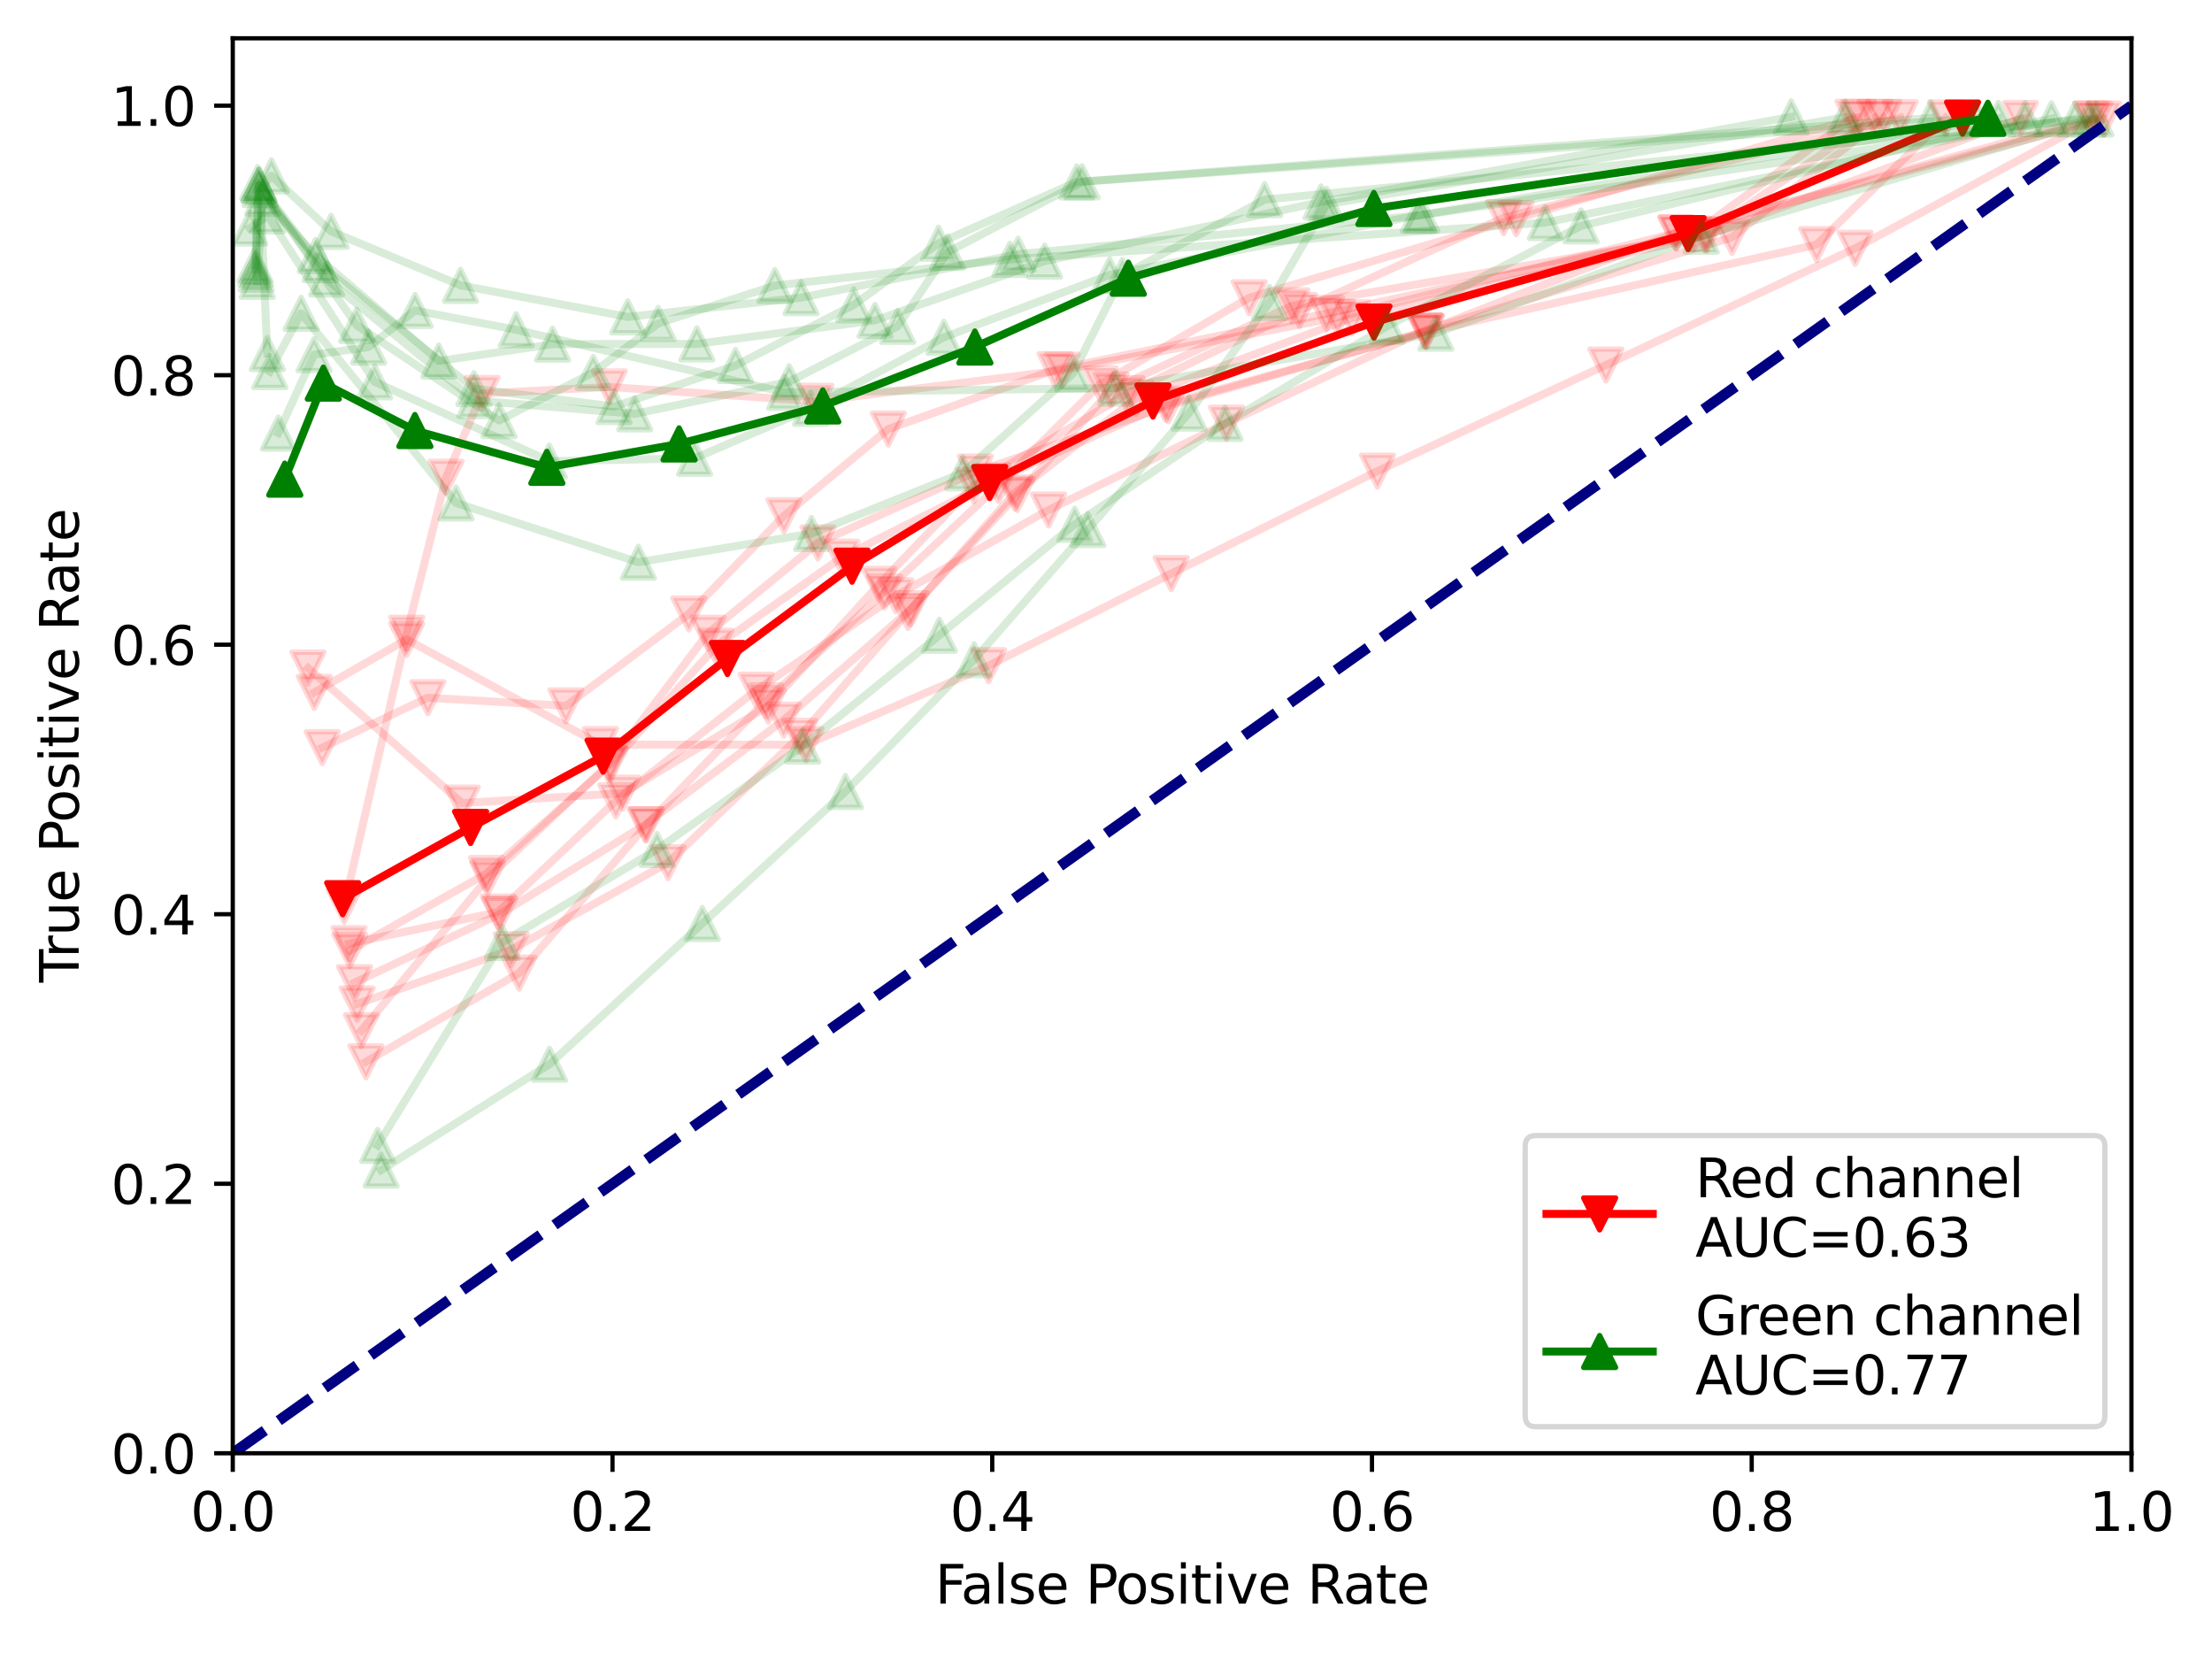 <?xml version="1.0" encoding="utf-8" standalone="no"?>
<!DOCTYPE svg PUBLIC "-//W3C//DTD SVG 1.1//EN"
  "http://www.w3.org/Graphics/SVG/1.1/DTD/svg11.dtd">
<svg xmlns:xlink="http://www.w3.org/1999/xlink" width="416.053pt" height="310.868pt" viewBox="0 0 416.053 310.868" xmlns="http://www.w3.org/2000/svg" version="1.1">
 <defs>
  <style type="text/css">*{stroke-linejoin: round; stroke-linecap: butt}</style>
 </defs>
 <g id="figure_1">
  <g id="patch_1">
   <path d="M 0 310.868 
L 416.053 310.868 
L 416.053 0 
L 0 0 
z
" style="fill: #ffffff"/>
  </g>
  <g id="axes_1">
   <g id="patch_2">
    <path d="M 43.781 273.312 
L 400.901 273.312 
L 400.901 7.2 
L 43.781 7.2 
z
" style="fill: #ffffff"/>
   </g>
   <g id="matplotlib.axis_1">
    <g id="xtick_1">
     <g id="line2d_1">
      <defs>
       <path id="ma297d4f4aa" d="M 0 0 
L 0 3.5 
" style="stroke: #000000; stroke-width: 0.8"/>
      </defs>
      <g>
       <use xlink:href="#ma297d4f4aa" x="43.781" y="273.312" style="stroke: #000000; stroke-width: 0.8"/>
      </g>
     </g>
     <g id="text_1">
      <!-- 0.0 -->
      <g transform="translate(35.83 287.91) scale(0.1 -0.1)">
       <defs>
        <path id="DejaVuSans-30" d="M 2034 4250 
Q 1547 4250 1301 3770 
Q 1056 3291 1056 2328 
Q 1056 1369 1301 889 
Q 1547 409 2034 409 
Q 2525 409 2770 889 
Q 3016 1369 3016 2328 
Q 3016 3291 2770 3770 
Q 2525 4250 2034 4250 
z
M 2034 4750 
Q 2819 4750 3233 4129 
Q 3647 3509 3647 2328 
Q 3647 1150 3233 529 
Q 2819 -91 2034 -91 
Q 1250 -91 836 529 
Q 422 1150 422 2328 
Q 422 3509 836 4129 
Q 1250 4750 2034 4750 
z
" transform="scale(0.016)"/>
        <path id="DejaVuSans-2e" d="M 684 794 
L 1344 794 
L 1344 0 
L 684 0 
L 684 794 
z
" transform="scale(0.016)"/>
       </defs>
       <use xlink:href="#DejaVuSans-30"/>
       <use xlink:href="#DejaVuSans-2e" x="63.623"/>
       <use xlink:href="#DejaVuSans-30" x="95.41"/>
      </g>
     </g>
    </g>
    <g id="xtick_2">
     <g id="line2d_2">
      <g>
       <use xlink:href="#ma297d4f4aa" x="115.205" y="273.312" style="stroke: #000000; stroke-width: 0.8"/>
      </g>
     </g>
     <g id="text_2">
      <!-- 0.2 -->
      <g transform="translate(107.254 287.91) scale(0.1 -0.1)">
       <defs>
        <path id="DejaVuSans-32" d="M 1228 531 
L 3431 531 
L 3431 0 
L 469 0 
L 469 531 
Q 828 903 1448 1529 
Q 2069 2156 2228 2338 
Q 2531 2678 2651 2914 
Q 2772 3150 2772 3378 
Q 2772 3750 2511 3984 
Q 2250 4219 1831 4219 
Q 1534 4219 1204 4116 
Q 875 4013 500 3803 
L 500 4441 
Q 881 4594 1212 4672 
Q 1544 4750 1819 4750 
Q 2544 4750 2975 4387 
Q 3406 4025 3406 3419 
Q 3406 3131 3298 2873 
Q 3191 2616 2906 2266 
Q 2828 2175 2409 1742 
Q 1991 1309 1228 531 
z
" transform="scale(0.016)"/>
       </defs>
       <use xlink:href="#DejaVuSans-30"/>
       <use xlink:href="#DejaVuSans-2e" x="63.623"/>
       <use xlink:href="#DejaVuSans-32" x="95.41"/>
      </g>
     </g>
    </g>
    <g id="xtick_3">
     <g id="line2d_3">
      <g>
       <use xlink:href="#ma297d4f4aa" x="186.629" y="273.312" style="stroke: #000000; stroke-width: 0.8"/>
      </g>
     </g>
     <g id="text_3">
      <!-- 0.4 -->
      <g transform="translate(178.678 287.91) scale(0.1 -0.1)">
       <defs>
        <path id="DejaVuSans-34" d="M 2419 4116 
L 825 1625 
L 2419 1625 
L 2419 4116 
z
M 2253 4666 
L 3047 4666 
L 3047 1625 
L 3713 1625 
L 3713 1100 
L 3047 1100 
L 3047 0 
L 2419 0 
L 2419 1100 
L 313 1100 
L 313 1709 
L 2253 4666 
z
" transform="scale(0.016)"/>
       </defs>
       <use xlink:href="#DejaVuSans-30"/>
       <use xlink:href="#DejaVuSans-2e" x="63.623"/>
       <use xlink:href="#DejaVuSans-34" x="95.41"/>
      </g>
     </g>
    </g>
    <g id="xtick_4">
     <g id="line2d_4">
      <g>
       <use xlink:href="#ma297d4f4aa" x="258.053" y="273.312" style="stroke: #000000; stroke-width: 0.8"/>
      </g>
     </g>
     <g id="text_4">
      <!-- 0.6 -->
      <g transform="translate(250.102 287.91) scale(0.1 -0.1)">
       <defs>
        <path id="DejaVuSans-36" d="M 2113 2584 
Q 1688 2584 1439 2293 
Q 1191 2003 1191 1497 
Q 1191 994 1439 701 
Q 1688 409 2113 409 
Q 2538 409 2786 701 
Q 3034 994 3034 1497 
Q 3034 2003 2786 2293 
Q 2538 2584 2113 2584 
z
M 3366 4563 
L 3366 3988 
Q 3128 4100 2886 4159 
Q 2644 4219 2406 4219 
Q 1781 4219 1451 3797 
Q 1122 3375 1075 2522 
Q 1259 2794 1537 2939 
Q 1816 3084 2150 3084 
Q 2853 3084 3261 2657 
Q 3669 2231 3669 1497 
Q 3669 778 3244 343 
Q 2819 -91 2113 -91 
Q 1303 -91 875 529 
Q 447 1150 447 2328 
Q 447 3434 972 4092 
Q 1497 4750 2381 4750 
Q 2619 4750 2861 4703 
Q 3103 4656 3366 4563 
z
" transform="scale(0.016)"/>
       </defs>
       <use xlink:href="#DejaVuSans-30"/>
       <use xlink:href="#DejaVuSans-2e" x="63.623"/>
       <use xlink:href="#DejaVuSans-36" x="95.41"/>
      </g>
     </g>
    </g>
    <g id="xtick_5">
     <g id="line2d_5">
      <g>
       <use xlink:href="#ma297d4f4aa" x="329.477" y="273.312" style="stroke: #000000; stroke-width: 0.8"/>
      </g>
     </g>
     <g id="text_5">
      <!-- 0.8 -->
      <g transform="translate(321.526 287.91) scale(0.1 -0.1)">
       <defs>
        <path id="DejaVuSans-38" d="M 2034 2216 
Q 1584 2216 1326 1975 
Q 1069 1734 1069 1313 
Q 1069 891 1326 650 
Q 1584 409 2034 409 
Q 2484 409 2743 651 
Q 3003 894 3003 1313 
Q 3003 1734 2745 1975 
Q 2488 2216 2034 2216 
z
M 1403 2484 
Q 997 2584 770 2862 
Q 544 3141 544 3541 
Q 544 4100 942 4425 
Q 1341 4750 2034 4750 
Q 2731 4750 3128 4425 
Q 3525 4100 3525 3541 
Q 3525 3141 3298 2862 
Q 3072 2584 2669 2484 
Q 3125 2378 3379 2068 
Q 3634 1759 3634 1313 
Q 3634 634 3220 271 
Q 2806 -91 2034 -91 
Q 1263 -91 848 271 
Q 434 634 434 1313 
Q 434 1759 690 2068 
Q 947 2378 1403 2484 
z
M 1172 3481 
Q 1172 3119 1398 2916 
Q 1625 2713 2034 2713 
Q 2441 2713 2670 2916 
Q 2900 3119 2900 3481 
Q 2900 3844 2670 4047 
Q 2441 4250 2034 4250 
Q 1625 4250 1398 4047 
Q 1172 3844 1172 3481 
z
" transform="scale(0.016)"/>
       </defs>
       <use xlink:href="#DejaVuSans-30"/>
       <use xlink:href="#DejaVuSans-2e" x="63.623"/>
       <use xlink:href="#DejaVuSans-38" x="95.41"/>
      </g>
     </g>
    </g>
    <g id="xtick_6">
     <g id="line2d_6">
      <g>
       <use xlink:href="#ma297d4f4aa" x="400.901" y="273.312" style="stroke: #000000; stroke-width: 0.8"/>
      </g>
     </g>
     <g id="text_6">
      <!-- 1.0 -->
      <g transform="translate(392.95 287.91) scale(0.1 -0.1)">
       <defs>
        <path id="DejaVuSans-31" d="M 794 531 
L 1825 531 
L 1825 4091 
L 703 3866 
L 703 4441 
L 1819 4666 
L 2450 4666 
L 2450 531 
L 3481 531 
L 3481 0 
L 794 0 
L 794 531 
z
" transform="scale(0.016)"/>
       </defs>
       <use xlink:href="#DejaVuSans-31"/>
       <use xlink:href="#DejaVuSans-2e" x="63.623"/>
       <use xlink:href="#DejaVuSans-30" x="95.41"/>
      </g>
     </g>
    </g>
    <g id="text_7">
     <!-- False Positive Rate -->
     <g transform="translate(175.875 301.589) scale(0.1 -0.1)">
      <defs>
       <path id="DejaVuSans-46" d="M 628 4666 
L 3309 4666 
L 3309 4134 
L 1259 4134 
L 1259 2759 
L 3109 2759 
L 3109 2228 
L 1259 2228 
L 1259 0 
L 628 0 
L 628 4666 
z
" transform="scale(0.016)"/>
       <path id="DejaVuSans-61" d="M 2194 1759 
Q 1497 1759 1228 1600 
Q 959 1441 959 1056 
Q 959 750 1161 570 
Q 1363 391 1709 391 
Q 2188 391 2477 730 
Q 2766 1069 2766 1631 
L 2766 1759 
L 2194 1759 
z
M 3341 1997 
L 3341 0 
L 2766 0 
L 2766 531 
Q 2569 213 2275 61 
Q 1981 -91 1556 -91 
Q 1019 -91 701 211 
Q 384 513 384 1019 
Q 384 1609 779 1909 
Q 1175 2209 1959 2209 
L 2766 2209 
L 2766 2266 
Q 2766 2663 2505 2880 
Q 2244 3097 1772 3097 
Q 1472 3097 1187 3025 
Q 903 2953 641 2809 
L 641 3341 
Q 956 3463 1253 3523 
Q 1550 3584 1831 3584 
Q 2591 3584 2966 3190 
Q 3341 2797 3341 1997 
z
" transform="scale(0.016)"/>
       <path id="DejaVuSans-6c" d="M 603 4863 
L 1178 4863 
L 1178 0 
L 603 0 
L 603 4863 
z
" transform="scale(0.016)"/>
       <path id="DejaVuSans-73" d="M 2834 3397 
L 2834 2853 
Q 2591 2978 2328 3040 
Q 2066 3103 1784 3103 
Q 1356 3103 1142 2972 
Q 928 2841 928 2578 
Q 928 2378 1081 2264 
Q 1234 2150 1697 2047 
L 1894 2003 
Q 2506 1872 2764 1633 
Q 3022 1394 3022 966 
Q 3022 478 2636 193 
Q 2250 -91 1575 -91 
Q 1294 -91 989 -36 
Q 684 19 347 128 
L 347 722 
Q 666 556 975 473 
Q 1284 391 1588 391 
Q 1994 391 2212 530 
Q 2431 669 2431 922 
Q 2431 1156 2273 1281 
Q 2116 1406 1581 1522 
L 1381 1569 
Q 847 1681 609 1914 
Q 372 2147 372 2553 
Q 372 3047 722 3315 
Q 1072 3584 1716 3584 
Q 2034 3584 2315 3537 
Q 2597 3491 2834 3397 
z
" transform="scale(0.016)"/>
       <path id="DejaVuSans-65" d="M 3597 1894 
L 3597 1613 
L 953 1613 
Q 991 1019 1311 708 
Q 1631 397 2203 397 
Q 2534 397 2845 478 
Q 3156 559 3463 722 
L 3463 178 
Q 3153 47 2828 -22 
Q 2503 -91 2169 -91 
Q 1331 -91 842 396 
Q 353 884 353 1716 
Q 353 2575 817 3079 
Q 1281 3584 2069 3584 
Q 2775 3584 3186 3129 
Q 3597 2675 3597 1894 
z
M 3022 2063 
Q 3016 2534 2758 2815 
Q 2500 3097 2075 3097 
Q 1594 3097 1305 2825 
Q 1016 2553 972 2059 
L 3022 2063 
z
" transform="scale(0.016)"/>
       <path id="DejaVuSans-20" transform="scale(0.016)"/>
       <path id="DejaVuSans-50" d="M 1259 4147 
L 1259 2394 
L 2053 2394 
Q 2494 2394 2734 2622 
Q 2975 2850 2975 3272 
Q 2975 3691 2734 3919 
Q 2494 4147 2053 4147 
L 1259 4147 
z
M 628 4666 
L 2053 4666 
Q 2838 4666 3239 4311 
Q 3641 3956 3641 3272 
Q 3641 2581 3239 2228 
Q 2838 1875 2053 1875 
L 1259 1875 
L 1259 0 
L 628 0 
L 628 4666 
z
" transform="scale(0.016)"/>
       <path id="DejaVuSans-6f" d="M 1959 3097 
Q 1497 3097 1228 2736 
Q 959 2375 959 1747 
Q 959 1119 1226 758 
Q 1494 397 1959 397 
Q 2419 397 2687 759 
Q 2956 1122 2956 1747 
Q 2956 2369 2687 2733 
Q 2419 3097 1959 3097 
z
M 1959 3584 
Q 2709 3584 3137 3096 
Q 3566 2609 3566 1747 
Q 3566 888 3137 398 
Q 2709 -91 1959 -91 
Q 1206 -91 779 398 
Q 353 888 353 1747 
Q 353 2609 779 3096 
Q 1206 3584 1959 3584 
z
" transform="scale(0.016)"/>
       <path id="DejaVuSans-69" d="M 603 3500 
L 1178 3500 
L 1178 0 
L 603 0 
L 603 3500 
z
M 603 4863 
L 1178 4863 
L 1178 4134 
L 603 4134 
L 603 4863 
z
" transform="scale(0.016)"/>
       <path id="DejaVuSans-74" d="M 1172 4494 
L 1172 3500 
L 2356 3500 
L 2356 3053 
L 1172 3053 
L 1172 1153 
Q 1172 725 1289 603 
Q 1406 481 1766 481 
L 2356 481 
L 2356 0 
L 1766 0 
Q 1100 0 847 248 
Q 594 497 594 1153 
L 594 3053 
L 172 3053 
L 172 3500 
L 594 3500 
L 594 4494 
L 1172 4494 
z
" transform="scale(0.016)"/>
       <path id="DejaVuSans-76" d="M 191 3500 
L 800 3500 
L 1894 563 
L 2988 3500 
L 3597 3500 
L 2284 0 
L 1503 0 
L 191 3500 
z
" transform="scale(0.016)"/>
       <path id="DejaVuSans-52" d="M 2841 2188 
Q 3044 2119 3236 1894 
Q 3428 1669 3622 1275 
L 4263 0 
L 3584 0 
L 2988 1197 
Q 2756 1666 2539 1819 
Q 2322 1972 1947 1972 
L 1259 1972 
L 1259 0 
L 628 0 
L 628 4666 
L 2053 4666 
Q 2853 4666 3247 4331 
Q 3641 3997 3641 3322 
Q 3641 2881 3436 2590 
Q 3231 2300 2841 2188 
z
M 1259 4147 
L 1259 2491 
L 2053 2491 
Q 2509 2491 2742 2702 
Q 2975 2913 2975 3322 
Q 2975 3731 2742 3939 
Q 2509 4147 2053 4147 
L 1259 4147 
z
" transform="scale(0.016)"/>
      </defs>
      <use xlink:href="#DejaVuSans-46"/>
      <use xlink:href="#DejaVuSans-61" x="48.395"/>
      <use xlink:href="#DejaVuSans-6c" x="109.674"/>
      <use xlink:href="#DejaVuSans-73" x="137.457"/>
      <use xlink:href="#DejaVuSans-65" x="189.557"/>
      <use xlink:href="#DejaVuSans-20" x="251.08"/>
      <use xlink:href="#DejaVuSans-50" x="282.867"/>
      <use xlink:href="#DejaVuSans-6f" x="339.545"/>
      <use xlink:href="#DejaVuSans-73" x="400.727"/>
      <use xlink:href="#DejaVuSans-69" x="452.826"/>
      <use xlink:href="#DejaVuSans-74" x="480.609"/>
      <use xlink:href="#DejaVuSans-69" x="519.818"/>
      <use xlink:href="#DejaVuSans-76" x="547.602"/>
      <use xlink:href="#DejaVuSans-65" x="606.781"/>
      <use xlink:href="#DejaVuSans-20" x="668.305"/>
      <use xlink:href="#DejaVuSans-52" x="700.092"/>
      <use xlink:href="#DejaVuSans-61" x="767.324"/>
      <use xlink:href="#DejaVuSans-74" x="828.604"/>
      <use xlink:href="#DejaVuSans-65" x="867.812"/>
     </g>
    </g>
   </g>
   <g id="matplotlib.axis_2">
    <g id="ytick_1">
     <g id="line2d_7">
      <defs>
       <path id="m94eb507fc4" d="M 0 0 
L -3.5 0 
" style="stroke: #000000; stroke-width: 0.8"/>
      </defs>
      <g>
       <use xlink:href="#m94eb507fc4" x="43.781" y="273.312" style="stroke: #000000; stroke-width: 0.8"/>
      </g>
     </g>
     <g id="text_8">
      <!-- 0.0 -->
      <g transform="translate(20.878 277.111) scale(0.1 -0.1)">
       <use xlink:href="#DejaVuSans-30"/>
       <use xlink:href="#DejaVuSans-2e" x="63.623"/>
       <use xlink:href="#DejaVuSans-30" x="95.41"/>
      </g>
     </g>
    </g>
    <g id="ytick_2">
     <g id="line2d_8">
      <g>
       <use xlink:href="#m94eb507fc4" x="43.781" y="222.624" style="stroke: #000000; stroke-width: 0.8"/>
      </g>
     </g>
     <g id="text_9">
      <!-- 0.2 -->
      <g transform="translate(20.878 226.423) scale(0.1 -0.1)">
       <use xlink:href="#DejaVuSans-30"/>
       <use xlink:href="#DejaVuSans-2e" x="63.623"/>
       <use xlink:href="#DejaVuSans-32" x="95.41"/>
      </g>
     </g>
    </g>
    <g id="ytick_3">
     <g id="line2d_9">
      <g>
       <use xlink:href="#m94eb507fc4" x="43.781" y="171.936" style="stroke: #000000; stroke-width: 0.8"/>
      </g>
     </g>
     <g id="text_10">
      <!-- 0.4 -->
      <g transform="translate(20.878 175.735) scale(0.1 -0.1)">
       <use xlink:href="#DejaVuSans-30"/>
       <use xlink:href="#DejaVuSans-2e" x="63.623"/>
       <use xlink:href="#DejaVuSans-34" x="95.41"/>
      </g>
     </g>
    </g>
    <g id="ytick_4">
     <g id="line2d_10">
      <g>
       <use xlink:href="#m94eb507fc4" x="43.781" y="121.248" style="stroke: #000000; stroke-width: 0.8"/>
      </g>
     </g>
     <g id="text_11">
      <!-- 0.6 -->
      <g transform="translate(20.878 125.047) scale(0.1 -0.1)">
       <use xlink:href="#DejaVuSans-30"/>
       <use xlink:href="#DejaVuSans-2e" x="63.623"/>
       <use xlink:href="#DejaVuSans-36" x="95.41"/>
      </g>
     </g>
    </g>
    <g id="ytick_5">
     <g id="line2d_11">
      <g>
       <use xlink:href="#m94eb507fc4" x="43.781" y="70.56" style="stroke: #000000; stroke-width: 0.8"/>
      </g>
     </g>
     <g id="text_12">
      <!-- 0.8 -->
      <g transform="translate(20.878 74.359) scale(0.1 -0.1)">
       <use xlink:href="#DejaVuSans-30"/>
       <use xlink:href="#DejaVuSans-2e" x="63.623"/>
       <use xlink:href="#DejaVuSans-38" x="95.41"/>
      </g>
     </g>
    </g>
    <g id="ytick_6">
     <g id="line2d_12">
      <g>
       <use xlink:href="#m94eb507fc4" x="43.781" y="19.872" style="stroke: #000000; stroke-width: 0.8"/>
      </g>
     </g>
     <g id="text_13">
      <!-- 1.0 -->
      <g transform="translate(20.878 23.671) scale(0.1 -0.1)">
       <use xlink:href="#DejaVuSans-31"/>
       <use xlink:href="#DejaVuSans-2e" x="63.623"/>
       <use xlink:href="#DejaVuSans-30" x="95.41"/>
      </g>
     </g>
    </g>
    <g id="text_14">
     <!-- True Positive Rate -->
     <g transform="translate(14.798 184.786) rotate(-90) scale(0.1 -0.1)">
      <defs>
       <path id="DejaVuSans-54" d="M -19 4666 
L 3928 4666 
L 3928 4134 
L 2272 4134 
L 2272 0 
L 1638 0 
L 1638 4134 
L -19 4134 
L -19 4666 
z
" transform="scale(0.016)"/>
       <path id="DejaVuSans-72" d="M 2631 2963 
Q 2534 3019 2420 3045 
Q 2306 3072 2169 3072 
Q 1681 3072 1420 2755 
Q 1159 2438 1159 1844 
L 1159 0 
L 581 0 
L 581 3500 
L 1159 3500 
L 1159 2956 
Q 1341 3275 1631 3429 
Q 1922 3584 2338 3584 
Q 2397 3584 2469 3576 
Q 2541 3569 2628 3553 
L 2631 2963 
z
" transform="scale(0.016)"/>
       <path id="DejaVuSans-75" d="M 544 1381 
L 544 3500 
L 1119 3500 
L 1119 1403 
Q 1119 906 1312 657 
Q 1506 409 1894 409 
Q 2359 409 2629 706 
Q 2900 1003 2900 1516 
L 2900 3500 
L 3475 3500 
L 3475 0 
L 2900 0 
L 2900 538 
Q 2691 219 2414 64 
Q 2138 -91 1772 -91 
Q 1169 -91 856 284 
Q 544 659 544 1381 
z
M 1991 3584 
L 1991 3584 
z
" transform="scale(0.016)"/>
      </defs>
      <use xlink:href="#DejaVuSans-54"/>
      <use xlink:href="#DejaVuSans-72" x="46.334"/>
      <use xlink:href="#DejaVuSans-75" x="87.447"/>
      <use xlink:href="#DejaVuSans-65" x="150.826"/>
      <use xlink:href="#DejaVuSans-20" x="212.35"/>
      <use xlink:href="#DejaVuSans-50" x="244.137"/>
      <use xlink:href="#DejaVuSans-6f" x="300.814"/>
      <use xlink:href="#DejaVuSans-73" x="361.996"/>
      <use xlink:href="#DejaVuSans-69" x="414.096"/>
      <use xlink:href="#DejaVuSans-74" x="441.879"/>
      <use xlink:href="#DejaVuSans-69" x="481.088"/>
      <use xlink:href="#DejaVuSans-76" x="508.871"/>
      <use xlink:href="#DejaVuSans-65" x="568.051"/>
      <use xlink:href="#DejaVuSans-20" x="629.574"/>
      <use xlink:href="#DejaVuSans-52" x="661.361"/>
      <use xlink:href="#DejaVuSans-61" x="728.594"/>
      <use xlink:href="#DejaVuSans-74" x="789.873"/>
      <use xlink:href="#DejaVuSans-65" x="829.082"/>
     </g>
    </g>
   </g>
   <g id="line2d_13">
    <path d="M 394.003 22.387 
L 348.946 46.7 
L 302.046 68.663 
L 259.082 88.603 
L 220.284 107.873 
L 185.936 125.196 
L 151.608 140.056 
L 112.931 140.034 
L 76.488 120.262 
L 59.116 130.228 
" clip-path="url(#p5691aea8e6)" style="fill: none; stroke: #ff0000; stroke-opacity: 0.15; stroke-width: 1.5; stroke-linecap: square"/>
    <defs>
     <path id="m14e70e312a" d="M -0 3 
L 3 -3 
L -3 -3 
z
" style="stroke: #ff0000; stroke-opacity: 0.15; stroke-linejoin: miter"/>
    </defs>
    <g clip-path="url(#p5691aea8e6)">
     <use xlink:href="#m14e70e312a" x="394.003" y="22.387" style="fill: #ff0000; fill-opacity: 0.15; stroke: #ff0000; stroke-opacity: 0.15; stroke-linejoin: miter"/>
     <use xlink:href="#m14e70e312a" x="348.946" y="46.7" style="fill: #ff0000; fill-opacity: 0.15; stroke: #ff0000; stroke-opacity: 0.15; stroke-linejoin: miter"/>
     <use xlink:href="#m14e70e312a" x="302.046" y="68.663" style="fill: #ff0000; fill-opacity: 0.15; stroke: #ff0000; stroke-opacity: 0.15; stroke-linejoin: miter"/>
     <use xlink:href="#m14e70e312a" x="259.082" y="88.603" style="fill: #ff0000; fill-opacity: 0.15; stroke: #ff0000; stroke-opacity: 0.15; stroke-linejoin: miter"/>
     <use xlink:href="#m14e70e312a" x="220.284" y="107.873" style="fill: #ff0000; fill-opacity: 0.15; stroke: #ff0000; stroke-opacity: 0.15; stroke-linejoin: miter"/>
     <use xlink:href="#m14e70e312a" x="185.936" y="125.196" style="fill: #ff0000; fill-opacity: 0.15; stroke: #ff0000; stroke-opacity: 0.15; stroke-linejoin: miter"/>
     <use xlink:href="#m14e70e312a" x="151.608" y="140.056" style="fill: #ff0000; fill-opacity: 0.15; stroke: #ff0000; stroke-opacity: 0.15; stroke-linejoin: miter"/>
     <use xlink:href="#m14e70e312a" x="112.931" y="140.034" style="fill: #ff0000; fill-opacity: 0.15; stroke: #ff0000; stroke-opacity: 0.15; stroke-linejoin: miter"/>
     <use xlink:href="#m14e70e312a" x="76.488" y="120.262" style="fill: #ff0000; fill-opacity: 0.15; stroke: #ff0000; stroke-opacity: 0.15; stroke-linejoin: miter"/>
     <use xlink:href="#m14e70e312a" x="59.116" y="130.228" style="fill: #ff0000; fill-opacity: 0.15; stroke: #ff0000; stroke-opacity: 0.15; stroke-linejoin: miter"/>
    </g>
   </g>
   <g id="line2d_14">
    <path d="M 380.024 22.285 
L 321.084 44.196 
L 254.366 59.765 
L 213.689 74.905 
L 190.882 92.714 
L 170.78 115.166 
L 150.405 138.48 
L 125.664 162.249 
L 96.17 178.612 
L 67.179 188.818 
" clip-path="url(#p5691aea8e6)" style="fill: none; stroke: #ff0000; stroke-opacity: 0.15; stroke-width: 1.5; stroke-linecap: square"/>
    <g clip-path="url(#p5691aea8e6)">
     <use xlink:href="#m14e70e312a" x="380.024" y="22.285" style="fill: #ff0000; fill-opacity: 0.15; stroke: #ff0000; stroke-opacity: 0.15; stroke-linejoin: miter"/>
     <use xlink:href="#m14e70e312a" x="321.084" y="44.196" style="fill: #ff0000; fill-opacity: 0.15; stroke: #ff0000; stroke-opacity: 0.15; stroke-linejoin: miter"/>
     <use xlink:href="#m14e70e312a" x="254.366" y="59.765" style="fill: #ff0000; fill-opacity: 0.15; stroke: #ff0000; stroke-opacity: 0.15; stroke-linejoin: miter"/>
     <use xlink:href="#m14e70e312a" x="213.689" y="74.905" style="fill: #ff0000; fill-opacity: 0.15; stroke: #ff0000; stroke-opacity: 0.15; stroke-linejoin: miter"/>
     <use xlink:href="#m14e70e312a" x="190.882" y="92.714" style="fill: #ff0000; fill-opacity: 0.15; stroke: #ff0000; stroke-opacity: 0.15; stroke-linejoin: miter"/>
     <use xlink:href="#m14e70e312a" x="170.78" y="115.166" style="fill: #ff0000; fill-opacity: 0.15; stroke: #ff0000; stroke-opacity: 0.15; stroke-linejoin: miter"/>
     <use xlink:href="#m14e70e312a" x="150.405" y="138.48" style="fill: #ff0000; fill-opacity: 0.15; stroke: #ff0000; stroke-opacity: 0.15; stroke-linejoin: miter"/>
     <use xlink:href="#m14e70e312a" x="125.664" y="162.249" style="fill: #ff0000; fill-opacity: 0.15; stroke: #ff0000; stroke-opacity: 0.15; stroke-linejoin: miter"/>
     <use xlink:href="#m14e70e312a" x="96.17" y="178.612" style="fill: #ff0000; fill-opacity: 0.15; stroke: #ff0000; stroke-opacity: 0.15; stroke-linejoin: miter"/>
     <use xlink:href="#m14e70e312a" x="67.179" y="188.818" style="fill: #ff0000; fill-opacity: 0.15; stroke: #ff0000; stroke-opacity: 0.15; stroke-linejoin: miter"/>
    </g>
   </g>
   <g id="line2d_15">
    <path d="M 365.931 22.192 
L 341.696 46.007 
L 268.288 62.39 
L 219.223 76.04 
L 186.831 90.458 
L 158.363 104.795 
L 134.641 121.549 
L 114.842 143.738 
L 91.511 164.278 
L 65.805 178.757 
" clip-path="url(#p5691aea8e6)" style="fill: none; stroke: #ff0000; stroke-opacity: 0.15; stroke-width: 1.5; stroke-linecap: square"/>
    <g clip-path="url(#p5691aea8e6)">
     <use xlink:href="#m14e70e312a" x="365.931" y="22.192" style="fill: #ff0000; fill-opacity: 0.15; stroke: #ff0000; stroke-opacity: 0.15; stroke-linejoin: miter"/>
     <use xlink:href="#m14e70e312a" x="341.696" y="46.007" style="fill: #ff0000; fill-opacity: 0.15; stroke: #ff0000; stroke-opacity: 0.15; stroke-linejoin: miter"/>
     <use xlink:href="#m14e70e312a" x="268.288" y="62.39" style="fill: #ff0000; fill-opacity: 0.15; stroke: #ff0000; stroke-opacity: 0.15; stroke-linejoin: miter"/>
     <use xlink:href="#m14e70e312a" x="219.223" y="76.04" style="fill: #ff0000; fill-opacity: 0.15; stroke: #ff0000; stroke-opacity: 0.15; stroke-linejoin: miter"/>
     <use xlink:href="#m14e70e312a" x="186.831" y="90.458" style="fill: #ff0000; fill-opacity: 0.15; stroke: #ff0000; stroke-opacity: 0.15; stroke-linejoin: miter"/>
     <use xlink:href="#m14e70e312a" x="158.363" y="104.795" style="fill: #ff0000; fill-opacity: 0.15; stroke: #ff0000; stroke-opacity: 0.15; stroke-linejoin: miter"/>
     <use xlink:href="#m14e70e312a" x="134.641" y="121.549" style="fill: #ff0000; fill-opacity: 0.15; stroke: #ff0000; stroke-opacity: 0.15; stroke-linejoin: miter"/>
     <use xlink:href="#m14e70e312a" x="114.842" y="143.738" style="fill: #ff0000; fill-opacity: 0.15; stroke: #ff0000; stroke-opacity: 0.15; stroke-linejoin: miter"/>
     <use xlink:href="#m14e70e312a" x="91.511" y="164.278" style="fill: #ff0000; fill-opacity: 0.15; stroke: #ff0000; stroke-opacity: 0.15; stroke-linejoin: miter"/>
     <use xlink:href="#m14e70e312a" x="65.805" y="178.757" style="fill: #ff0000; fill-opacity: 0.15; stroke: #ff0000; stroke-opacity: 0.15; stroke-linejoin: miter"/>
    </g>
   </g>
   <g id="line2d_16">
    <path d="M 354.297 22.099 
L 325.771 44.629 
L 267.943 62.18 
L 230.691 79.589 
L 197.216 95.915 
L 168.494 112.043 
L 142.232 129.804 
L 115.831 150.617 
L 93.699 171.518 
L 65.636 177.473 
" clip-path="url(#p5691aea8e6)" style="fill: none; stroke: #ff0000; stroke-opacity: 0.15; stroke-width: 1.5; stroke-linecap: square"/>
    <g clip-path="url(#p5691aea8e6)">
     <use xlink:href="#m14e70e312a" x="354.297" y="22.099" style="fill: #ff0000; fill-opacity: 0.15; stroke: #ff0000; stroke-opacity: 0.15; stroke-linejoin: miter"/>
     <use xlink:href="#m14e70e312a" x="325.771" y="44.629" style="fill: #ff0000; fill-opacity: 0.15; stroke: #ff0000; stroke-opacity: 0.15; stroke-linejoin: miter"/>
     <use xlink:href="#m14e70e312a" x="267.943" y="62.18" style="fill: #ff0000; fill-opacity: 0.15; stroke: #ff0000; stroke-opacity: 0.15; stroke-linejoin: miter"/>
     <use xlink:href="#m14e70e312a" x="230.691" y="79.589" style="fill: #ff0000; fill-opacity: 0.15; stroke: #ff0000; stroke-opacity: 0.15; stroke-linejoin: miter"/>
     <use xlink:href="#m14e70e312a" x="197.216" y="95.915" style="fill: #ff0000; fill-opacity: 0.15; stroke: #ff0000; stroke-opacity: 0.15; stroke-linejoin: miter"/>
     <use xlink:href="#m14e70e312a" x="168.494" y="112.043" style="fill: #ff0000; fill-opacity: 0.15; stroke: #ff0000; stroke-opacity: 0.15; stroke-linejoin: miter"/>
     <use xlink:href="#m14e70e312a" x="142.232" y="129.804" style="fill: #ff0000; fill-opacity: 0.15; stroke: #ff0000; stroke-opacity: 0.15; stroke-linejoin: miter"/>
     <use xlink:href="#m14e70e312a" x="115.831" y="150.617" style="fill: #ff0000; fill-opacity: 0.15; stroke: #ff0000; stroke-opacity: 0.15; stroke-linejoin: miter"/>
     <use xlink:href="#m14e70e312a" x="93.699" y="171.518" style="fill: #ff0000; fill-opacity: 0.15; stroke: #ff0000; stroke-opacity: 0.15; stroke-linejoin: miter"/>
     <use xlink:href="#m14e70e312a" x="65.636" y="177.473" style="fill: #ff0000; fill-opacity: 0.15; stroke: #ff0000; stroke-opacity: 0.15; stroke-linejoin: miter"/>
    </g>
   </g>
   <g id="line2d_17">
    <path d="M 357.418 22.129 
L 282.812 40.95 
L 244.415 58.382 
L 211.974 74.048 
L 183.138 91.33 
L 165.337 109.902 
L 144.504 132.778 
L 117.127 149.171 
L 86.937 151.036 
L 57.928 125.637 
" clip-path="url(#p5691aea8e6)" style="fill: none; stroke: #ff0000; stroke-opacity: 0.15; stroke-width: 1.5; stroke-linecap: square"/>
    <g clip-path="url(#p5691aea8e6)">
     <use xlink:href="#m14e70e312a" x="357.418" y="22.129" style="fill: #ff0000; fill-opacity: 0.15; stroke: #ff0000; stroke-opacity: 0.15; stroke-linejoin: miter"/>
     <use xlink:href="#m14e70e312a" x="282.812" y="40.95" style="fill: #ff0000; fill-opacity: 0.15; stroke: #ff0000; stroke-opacity: 0.15; stroke-linejoin: miter"/>
     <use xlink:href="#m14e70e312a" x="244.415" y="58.382" style="fill: #ff0000; fill-opacity: 0.15; stroke: #ff0000; stroke-opacity: 0.15; stroke-linejoin: miter"/>
     <use xlink:href="#m14e70e312a" x="211.974" y="74.048" style="fill: #ff0000; fill-opacity: 0.15; stroke: #ff0000; stroke-opacity: 0.15; stroke-linejoin: miter"/>
     <use xlink:href="#m14e70e312a" x="183.138" y="91.33" style="fill: #ff0000; fill-opacity: 0.15; stroke: #ff0000; stroke-opacity: 0.15; stroke-linejoin: miter"/>
     <use xlink:href="#m14e70e312a" x="165.337" y="109.902" style="fill: #ff0000; fill-opacity: 0.15; stroke: #ff0000; stroke-opacity: 0.15; stroke-linejoin: miter"/>
     <use xlink:href="#m14e70e312a" x="144.504" y="132.778" style="fill: #ff0000; fill-opacity: 0.15; stroke: #ff0000; stroke-opacity: 0.15; stroke-linejoin: miter"/>
     <use xlink:href="#m14e70e312a" x="117.127" y="149.171" style="fill: #ff0000; fill-opacity: 0.15; stroke: #ff0000; stroke-opacity: 0.15; stroke-linejoin: miter"/>
     <use xlink:href="#m14e70e312a" x="86.937" y="151.036" style="fill: #ff0000; fill-opacity: 0.15; stroke: #ff0000; stroke-opacity: 0.15; stroke-linejoin: miter"/>
     <use xlink:href="#m14e70e312a" x="57.928" y="125.637" style="fill: #ff0000; fill-opacity: 0.15; stroke: #ff0000; stroke-opacity: 0.15; stroke-linejoin: miter"/>
    </g>
   </g>
   <g id="line2d_18">
    <path d="M 395.711 22.396 
L 315.313 43.763 
L 268.201 62.256 
L 219.747 76.302 
L 183.45 88.776 
L 153.84 102.108 
L 133.161 119.085 
L 114.631 143.573 
L 91.709 165.171 
L 67.972 193.839 
" clip-path="url(#p5691aea8e6)" style="fill: none; stroke: #ff0000; stroke-opacity: 0.15; stroke-width: 1.5; stroke-linecap: square"/>
    <g clip-path="url(#p5691aea8e6)">
     <use xlink:href="#m14e70e312a" x="395.711" y="22.396" style="fill: #ff0000; fill-opacity: 0.15; stroke: #ff0000; stroke-opacity: 0.15; stroke-linejoin: miter"/>
     <use xlink:href="#m14e70e312a" x="315.313" y="43.763" style="fill: #ff0000; fill-opacity: 0.15; stroke: #ff0000; stroke-opacity: 0.15; stroke-linejoin: miter"/>
     <use xlink:href="#m14e70e312a" x="268.201" y="62.256" style="fill: #ff0000; fill-opacity: 0.15; stroke: #ff0000; stroke-opacity: 0.15; stroke-linejoin: miter"/>
     <use xlink:href="#m14e70e312a" x="219.747" y="76.302" style="fill: #ff0000; fill-opacity: 0.15; stroke: #ff0000; stroke-opacity: 0.15; stroke-linejoin: miter"/>
     <use xlink:href="#m14e70e312a" x="183.45" y="88.776" style="fill: #ff0000; fill-opacity: 0.15; stroke: #ff0000; stroke-opacity: 0.15; stroke-linejoin: miter"/>
     <use xlink:href="#m14e70e312a" x="153.84" y="102.108" style="fill: #ff0000; fill-opacity: 0.15; stroke: #ff0000; stroke-opacity: 0.15; stroke-linejoin: miter"/>
     <use xlink:href="#m14e70e312a" x="133.161" y="119.085" style="fill: #ff0000; fill-opacity: 0.15; stroke: #ff0000; stroke-opacity: 0.15; stroke-linejoin: miter"/>
     <use xlink:href="#m14e70e312a" x="114.631" y="143.573" style="fill: #ff0000; fill-opacity: 0.15; stroke: #ff0000; stroke-opacity: 0.15; stroke-linejoin: miter"/>
     <use xlink:href="#m14e70e312a" x="91.709" y="165.171" style="fill: #ff0000; fill-opacity: 0.15; stroke: #ff0000; stroke-opacity: 0.15; stroke-linejoin: miter"/>
     <use xlink:href="#m14e70e312a" x="67.972" y="193.839" style="fill: #ff0000; fill-opacity: 0.15; stroke: #ff0000; stroke-opacity: 0.15; stroke-linejoin: miter"/>
    </g>
   </g>
   <g id="line2d_19">
    <path d="M 349.587 22.093 
L 285.174 41.125 
L 234.957 55.995 
L 206.941 72.228 
L 187.804 91.288 
L 166.365 111.342 
L 144.026 131.8 
L 121.608 155.115 
L 97.635 183.016 
L 68.837 199.681 
" clip-path="url(#p5691aea8e6)" style="fill: none; stroke: #ff0000; stroke-opacity: 0.15; stroke-width: 1.5; stroke-linecap: square"/>
    <g clip-path="url(#p5691aea8e6)">
     <use xlink:href="#m14e70e312a" x="349.587" y="22.093" style="fill: #ff0000; fill-opacity: 0.15; stroke: #ff0000; stroke-opacity: 0.15; stroke-linejoin: miter"/>
     <use xlink:href="#m14e70e312a" x="285.174" y="41.125" style="fill: #ff0000; fill-opacity: 0.15; stroke: #ff0000; stroke-opacity: 0.15; stroke-linejoin: miter"/>
     <use xlink:href="#m14e70e312a" x="234.957" y="55.995" style="fill: #ff0000; fill-opacity: 0.15; stroke: #ff0000; stroke-opacity: 0.15; stroke-linejoin: miter"/>
     <use xlink:href="#m14e70e312a" x="206.941" y="72.228" style="fill: #ff0000; fill-opacity: 0.15; stroke: #ff0000; stroke-opacity: 0.15; stroke-linejoin: miter"/>
     <use xlink:href="#m14e70e312a" x="187.804" y="91.288" style="fill: #ff0000; fill-opacity: 0.15; stroke: #ff0000; stroke-opacity: 0.15; stroke-linejoin: miter"/>
     <use xlink:href="#m14e70e312a" x="166.365" y="111.342" style="fill: #ff0000; fill-opacity: 0.15; stroke: #ff0000; stroke-opacity: 0.15; stroke-linejoin: miter"/>
     <use xlink:href="#m14e70e312a" x="144.026" y="131.8" style="fill: #ff0000; fill-opacity: 0.15; stroke: #ff0000; stroke-opacity: 0.15; stroke-linejoin: miter"/>
     <use xlink:href="#m14e70e312a" x="121.608" y="155.115" style="fill: #ff0000; fill-opacity: 0.15; stroke: #ff0000; stroke-opacity: 0.15; stroke-linejoin: miter"/>
     <use xlink:href="#m14e70e312a" x="97.635" y="183.016" style="fill: #ff0000; fill-opacity: 0.15; stroke: #ff0000; stroke-opacity: 0.15; stroke-linejoin: miter"/>
     <use xlink:href="#m14e70e312a" x="68.837" y="199.681" style="fill: #ff0000; fill-opacity: 0.15; stroke: #ff0000; stroke-opacity: 0.15; stroke-linejoin: miter"/>
    </g>
   </g>
   <g id="line2d_20">
    <path d="M 352.649 22.087 
L 320.688 44.179 
L 242.994 57.516 
L 208.985 73.332 
L 191.364 93.004 
L 171.388 114.493 
L 147.391 135.435 
L 121.354 155.095 
L 94.01 171.934 
L 66.676 184.808 
" clip-path="url(#p5691aea8e6)" style="fill: none; stroke: #ff0000; stroke-opacity: 0.15; stroke-width: 1.5; stroke-linecap: square"/>
    <g clip-path="url(#p5691aea8e6)">
     <use xlink:href="#m14e70e312a" x="352.649" y="22.087" style="fill: #ff0000; fill-opacity: 0.15; stroke: #ff0000; stroke-opacity: 0.15; stroke-linejoin: miter"/>
     <use xlink:href="#m14e70e312a" x="320.688" y="44.179" style="fill: #ff0000; fill-opacity: 0.15; stroke: #ff0000; stroke-opacity: 0.15; stroke-linejoin: miter"/>
     <use xlink:href="#m14e70e312a" x="242.994" y="57.516" style="fill: #ff0000; fill-opacity: 0.15; stroke: #ff0000; stroke-opacity: 0.15; stroke-linejoin: miter"/>
     <use xlink:href="#m14e70e312a" x="208.985" y="73.332" style="fill: #ff0000; fill-opacity: 0.15; stroke: #ff0000; stroke-opacity: 0.15; stroke-linejoin: miter"/>
     <use xlink:href="#m14e70e312a" x="191.364" y="93.004" style="fill: #ff0000; fill-opacity: 0.15; stroke: #ff0000; stroke-opacity: 0.15; stroke-linejoin: miter"/>
     <use xlink:href="#m14e70e312a" x="171.388" y="114.493" style="fill: #ff0000; fill-opacity: 0.15; stroke: #ff0000; stroke-opacity: 0.15; stroke-linejoin: miter"/>
     <use xlink:href="#m14e70e312a" x="147.391" y="135.435" style="fill: #ff0000; fill-opacity: 0.15; stroke: #ff0000; stroke-opacity: 0.15; stroke-linejoin: miter"/>
     <use xlink:href="#m14e70e312a" x="121.354" y="155.095" style="fill: #ff0000; fill-opacity: 0.15; stroke: #ff0000; stroke-opacity: 0.15; stroke-linejoin: miter"/>
     <use xlink:href="#m14e70e312a" x="94.01" y="171.934" style="fill: #ff0000; fill-opacity: 0.15; stroke: #ff0000; stroke-opacity: 0.15; stroke-linejoin: miter"/>
     <use xlink:href="#m14e70e312a" x="66.676" y="184.808" style="fill: #ff0000; fill-opacity: 0.15; stroke: #ff0000; stroke-opacity: 0.15; stroke-linejoin: miter"/>
    </g>
   </g>
   <g id="line2d_21">
    <path d="M 393.217 22.379 
L 315.168 43.845 
L 251.573 59.675 
L 199.802 69.637 
L 153.44 75.468 
L 114.612 72.776 
L 90.666 74.004 
L 83.896 89.753 
L 76.506 119.085 
L 64.744 170.354 
" clip-path="url(#p5691aea8e6)" style="fill: none; stroke: #ff0000; stroke-opacity: 0.15; stroke-width: 1.5; stroke-linecap: square"/>
    <g clip-path="url(#p5691aea8e6)">
     <use xlink:href="#m14e70e312a" x="393.217" y="22.379" style="fill: #ff0000; fill-opacity: 0.15; stroke: #ff0000; stroke-opacity: 0.15; stroke-linejoin: miter"/>
     <use xlink:href="#m14e70e312a" x="315.168" y="43.845" style="fill: #ff0000; fill-opacity: 0.15; stroke: #ff0000; stroke-opacity: 0.15; stroke-linejoin: miter"/>
     <use xlink:href="#m14e70e312a" x="251.573" y="59.675" style="fill: #ff0000; fill-opacity: 0.15; stroke: #ff0000; stroke-opacity: 0.15; stroke-linejoin: miter"/>
     <use xlink:href="#m14e70e312a" x="199.802" y="69.637" style="fill: #ff0000; fill-opacity: 0.15; stroke: #ff0000; stroke-opacity: 0.15; stroke-linejoin: miter"/>
     <use xlink:href="#m14e70e312a" x="153.44" y="75.468" style="fill: #ff0000; fill-opacity: 0.15; stroke: #ff0000; stroke-opacity: 0.15; stroke-linejoin: miter"/>
     <use xlink:href="#m14e70e312a" x="114.612" y="72.776" style="fill: #ff0000; fill-opacity: 0.15; stroke: #ff0000; stroke-opacity: 0.15; stroke-linejoin: miter"/>
     <use xlink:href="#m14e70e312a" x="90.666" y="74.004" style="fill: #ff0000; fill-opacity: 0.15; stroke: #ff0000; stroke-opacity: 0.15; stroke-linejoin: miter"/>
     <use xlink:href="#m14e70e312a" x="83.896" y="89.753" style="fill: #ff0000; fill-opacity: 0.15; stroke: #ff0000; stroke-opacity: 0.15; stroke-linejoin: miter"/>
     <use xlink:href="#m14e70e312a" x="76.506" y="119.085" style="fill: #ff0000; fill-opacity: 0.15; stroke: #ff0000; stroke-opacity: 0.15; stroke-linejoin: miter"/>
     <use xlink:href="#m14e70e312a" x="64.744" y="170.354" style="fill: #ff0000; fill-opacity: 0.15; stroke: #ff0000; stroke-opacity: 0.15; stroke-linejoin: miter"/>
    </g>
   </g>
   <g id="line2d_22">
    <path d="M 348.524 22.077 
L 318.489 44.004 
L 249.505 58.962 
L 198.446 69.52 
L 167.085 80.686 
L 147.458 96.994 
L 129.546 115.465 
L 106.446 132.757 
L 80.464 131.215 
L 60.604 140.61 
" clip-path="url(#p5691aea8e6)" style="fill: none; stroke: #ff0000; stroke-opacity: 0.15; stroke-width: 1.5; stroke-linecap: square"/>
    <g clip-path="url(#p5691aea8e6)">
     <use xlink:href="#m14e70e312a" x="348.524" y="22.077" style="fill: #ff0000; fill-opacity: 0.15; stroke: #ff0000; stroke-opacity: 0.15; stroke-linejoin: miter"/>
     <use xlink:href="#m14e70e312a" x="318.489" y="44.004" style="fill: #ff0000; fill-opacity: 0.15; stroke: #ff0000; stroke-opacity: 0.15; stroke-linejoin: miter"/>
     <use xlink:href="#m14e70e312a" x="249.505" y="58.962" style="fill: #ff0000; fill-opacity: 0.15; stroke: #ff0000; stroke-opacity: 0.15; stroke-linejoin: miter"/>
     <use xlink:href="#m14e70e312a" x="198.446" y="69.52" style="fill: #ff0000; fill-opacity: 0.15; stroke: #ff0000; stroke-opacity: 0.15; stroke-linejoin: miter"/>
     <use xlink:href="#m14e70e312a" x="167.085" y="80.686" style="fill: #ff0000; fill-opacity: 0.15; stroke: #ff0000; stroke-opacity: 0.15; stroke-linejoin: miter"/>
     <use xlink:href="#m14e70e312a" x="147.458" y="96.994" style="fill: #ff0000; fill-opacity: 0.15; stroke: #ff0000; stroke-opacity: 0.15; stroke-linejoin: miter"/>
     <use xlink:href="#m14e70e312a" x="129.546" y="115.465" style="fill: #ff0000; fill-opacity: 0.15; stroke: #ff0000; stroke-opacity: 0.15; stroke-linejoin: miter"/>
     <use xlink:href="#m14e70e312a" x="106.446" y="132.757" style="fill: #ff0000; fill-opacity: 0.15; stroke: #ff0000; stroke-opacity: 0.15; stroke-linejoin: miter"/>
     <use xlink:href="#m14e70e312a" x="80.464" y="131.215" style="fill: #ff0000; fill-opacity: 0.15; stroke: #ff0000; stroke-opacity: 0.15; stroke-linejoin: miter"/>
     <use xlink:href="#m14e70e312a" x="60.604" y="140.61" style="fill: #ff0000; fill-opacity: 0.15; stroke: #ff0000; stroke-opacity: 0.15; stroke-linejoin: miter"/>
    </g>
   </g>
   <g id="line2d_23">
    <path d="M 369.136 22.212 
L 317.514 43.94 
L 258.429 60.578 
L 216.858 75.42 
L 186.149 90.751 
L 160.257 106.481 
L 136.818 123.846 
L 113.433 142.21 
L 88.513 155.613 
L 64.45 169.02 
" clip-path="url(#p5691aea8e6)" style="fill: none; stroke: #ff0000; stroke-width: 1.5; stroke-linecap: square"/>
    <defs>
     <path id="mdadfbe6088" d="M -0 3 
L 3 -3 
L -3 -3 
z
" style="stroke: #ff0000; stroke-linejoin: miter"/>
    </defs>
    <g clip-path="url(#p5691aea8e6)">
     <use xlink:href="#mdadfbe6088" x="369.136" y="22.212" style="fill: #ff0000; stroke: #ff0000; stroke-linejoin: miter"/>
     <use xlink:href="#mdadfbe6088" x="317.514" y="43.94" style="fill: #ff0000; stroke: #ff0000; stroke-linejoin: miter"/>
     <use xlink:href="#mdadfbe6088" x="258.429" y="60.578" style="fill: #ff0000; stroke: #ff0000; stroke-linejoin: miter"/>
     <use xlink:href="#mdadfbe6088" x="216.858" y="75.42" style="fill: #ff0000; stroke: #ff0000; stroke-linejoin: miter"/>
     <use xlink:href="#mdadfbe6088" x="186.149" y="90.751" style="fill: #ff0000; stroke: #ff0000; stroke-linejoin: miter"/>
     <use xlink:href="#mdadfbe6088" x="160.257" y="106.481" style="fill: #ff0000; stroke: #ff0000; stroke-linejoin: miter"/>
     <use xlink:href="#mdadfbe6088" x="136.818" y="123.846" style="fill: #ff0000; stroke: #ff0000; stroke-linejoin: miter"/>
     <use xlink:href="#mdadfbe6088" x="113.433" y="142.21" style="fill: #ff0000; stroke: #ff0000; stroke-linejoin: miter"/>
     <use xlink:href="#mdadfbe6088" x="88.513" y="155.613" style="fill: #ff0000; stroke: #ff0000; stroke-linejoin: miter"/>
     <use xlink:href="#mdadfbe6088" x="64.45" y="169.02" style="fill: #ff0000; stroke: #ff0000; stroke-linejoin: miter"/>
    </g>
   </g>
   <g id="line2d_24">
    <path d="M 392.882 22.376 
L 237.857 37.541 
L 211.112 51.802 
L 201.773 70.308 
L 181.069 88.932 
L 152.639 100.34 
L 120.064 105.741 
L 85.778 94.597 
L 56.641 58.919 
L 50.743 69.875 
" clip-path="url(#p5691aea8e6)" style="fill: none; stroke: #008000; stroke-opacity: 0.15; stroke-width: 1.5; stroke-linecap: square"/>
    <defs>
     <path id="md9b36ae254" d="M 0 -3 
L -3 3 
L 3 3 
z
" style="stroke: #008000; stroke-opacity: 0.15; stroke-linejoin: miter"/>
    </defs>
    <g clip-path="url(#p5691aea8e6)">
     <use xlink:href="#md9b36ae254" x="392.882" y="22.376" style="fill: #008000; fill-opacity: 0.15; stroke: #008000; stroke-opacity: 0.15; stroke-linejoin: miter"/>
     <use xlink:href="#md9b36ae254" x="237.857" y="37.541" style="fill: #008000; fill-opacity: 0.15; stroke: #008000; stroke-opacity: 0.15; stroke-linejoin: miter"/>
     <use xlink:href="#md9b36ae254" x="211.112" y="51.802" style="fill: #008000; fill-opacity: 0.15; stroke: #008000; stroke-opacity: 0.15; stroke-linejoin: miter"/>
     <use xlink:href="#md9b36ae254" x="201.773" y="70.308" style="fill: #008000; fill-opacity: 0.15; stroke: #008000; stroke-opacity: 0.15; stroke-linejoin: miter"/>
     <use xlink:href="#md9b36ae254" x="181.069" y="88.932" style="fill: #008000; fill-opacity: 0.15; stroke: #008000; stroke-opacity: 0.15; stroke-linejoin: miter"/>
     <use xlink:href="#md9b36ae254" x="152.639" y="100.34" style="fill: #008000; fill-opacity: 0.15; stroke: #008000; stroke-opacity: 0.15; stroke-linejoin: miter"/>
     <use xlink:href="#md9b36ae254" x="120.064" y="105.741" style="fill: #008000; fill-opacity: 0.15; stroke: #008000; stroke-opacity: 0.15; stroke-linejoin: miter"/>
     <use xlink:href="#md9b36ae254" x="85.778" y="94.597" style="fill: #008000; fill-opacity: 0.15; stroke: #008000; stroke-opacity: 0.15; stroke-linejoin: miter"/>
     <use xlink:href="#md9b36ae254" x="56.641" y="58.919" style="fill: #008000; fill-opacity: 0.15; stroke: #008000; stroke-opacity: 0.15; stroke-linejoin: miter"/>
     <use xlink:href="#md9b36ae254" x="50.743" y="69.875" style="fill: #008000; fill-opacity: 0.15; stroke: #008000; stroke-opacity: 0.15; stroke-linejoin: miter"/>
    </g>
   </g>
   <g id="line2d_25">
    <path d="M 375.858 22.259 
L 266.794 40.498 
L 208.709 51.685 
L 177.541 63.435 
L 152.467 76.797 
L 130.64 86.198 
L 103.323 86.718 
L 70.475 71.813 
L 50.366 40.581 
L 46.972 42.891 
" clip-path="url(#p5691aea8e6)" style="fill: none; stroke: #008000; stroke-opacity: 0.15; stroke-width: 1.5; stroke-linecap: square"/>
    <g clip-path="url(#p5691aea8e6)">
     <use xlink:href="#md9b36ae254" x="375.858" y="22.259" style="fill: #008000; fill-opacity: 0.15; stroke: #008000; stroke-opacity: 0.15; stroke-linejoin: miter"/>
     <use xlink:href="#md9b36ae254" x="266.794" y="40.498" style="fill: #008000; fill-opacity: 0.15; stroke: #008000; stroke-opacity: 0.15; stroke-linejoin: miter"/>
     <use xlink:href="#md9b36ae254" x="208.709" y="51.685" style="fill: #008000; fill-opacity: 0.15; stroke: #008000; stroke-opacity: 0.15; stroke-linejoin: miter"/>
     <use xlink:href="#md9b36ae254" x="177.541" y="63.435" style="fill: #008000; fill-opacity: 0.15; stroke: #008000; stroke-opacity: 0.15; stroke-linejoin: miter"/>
     <use xlink:href="#md9b36ae254" x="152.467" y="76.797" style="fill: #008000; fill-opacity: 0.15; stroke: #008000; stroke-opacity: 0.15; stroke-linejoin: miter"/>
     <use xlink:href="#md9b36ae254" x="130.64" y="86.198" style="fill: #008000; fill-opacity: 0.15; stroke: #008000; stroke-opacity: 0.15; stroke-linejoin: miter"/>
     <use xlink:href="#md9b36ae254" x="103.323" y="86.718" style="fill: #008000; fill-opacity: 0.15; stroke: #008000; stroke-opacity: 0.15; stroke-linejoin: miter"/>
     <use xlink:href="#md9b36ae254" x="70.475" y="71.813" style="fill: #008000; fill-opacity: 0.15; stroke: #008000; stroke-opacity: 0.15; stroke-linejoin: miter"/>
     <use xlink:href="#md9b36ae254" x="50.366" y="40.581" style="fill: #008000; fill-opacity: 0.15; stroke: #008000; stroke-opacity: 0.15; stroke-linejoin: miter"/>
     <use xlink:href="#md9b36ae254" x="46.972" y="42.891" style="fill: #008000; fill-opacity: 0.15; stroke: #008000; stroke-opacity: 0.15; stroke-linejoin: miter"/>
    </g>
   </g>
   <g id="line2d_26">
    <path d="M 336.913 21.98 
L 248.458 37.982 
L 196.486 49.105 
L 164.569 60.256 
L 131.078 64.672 
L 103.939 64.72 
L 82.522 67.895 
L 59.331 48.056 
L 49.422 37.26 
L 48.38 52.909 
" clip-path="url(#p5691aea8e6)" style="fill: none; stroke: #008000; stroke-opacity: 0.15; stroke-width: 1.5; stroke-linecap: square"/>
    <g clip-path="url(#p5691aea8e6)">
     <use xlink:href="#md9b36ae254" x="336.913" y="21.98" style="fill: #008000; fill-opacity: 0.15; stroke: #008000; stroke-opacity: 0.15; stroke-linejoin: miter"/>
     <use xlink:href="#md9b36ae254" x="248.458" y="37.982" style="fill: #008000; fill-opacity: 0.15; stroke: #008000; stroke-opacity: 0.15; stroke-linejoin: miter"/>
     <use xlink:href="#md9b36ae254" x="196.486" y="49.105" style="fill: #008000; fill-opacity: 0.15; stroke: #008000; stroke-opacity: 0.15; stroke-linejoin: miter"/>
     <use xlink:href="#md9b36ae254" x="164.569" y="60.256" style="fill: #008000; fill-opacity: 0.15; stroke: #008000; stroke-opacity: 0.15; stroke-linejoin: miter"/>
     <use xlink:href="#md9b36ae254" x="131.078" y="64.672" style="fill: #008000; fill-opacity: 0.15; stroke: #008000; stroke-opacity: 0.15; stroke-linejoin: miter"/>
     <use xlink:href="#md9b36ae254" x="103.939" y="64.72" style="fill: #008000; fill-opacity: 0.15; stroke: #008000; stroke-opacity: 0.15; stroke-linejoin: miter"/>
     <use xlink:href="#md9b36ae254" x="82.522" y="67.895" style="fill: #008000; fill-opacity: 0.15; stroke: #008000; stroke-opacity: 0.15; stroke-linejoin: miter"/>
     <use xlink:href="#md9b36ae254" x="59.331" y="48.056" style="fill: #008000; fill-opacity: 0.15; stroke: #008000; stroke-opacity: 0.15; stroke-linejoin: miter"/>
     <use xlink:href="#md9b36ae254" x="49.422" y="37.26" style="fill: #008000; fill-opacity: 0.15; stroke: #008000; stroke-opacity: 0.15; stroke-linejoin: miter"/>
     <use xlink:href="#md9b36ae254" x="48.38" y="52.909" style="fill: #008000; fill-opacity: 0.15; stroke: #008000; stroke-opacity: 0.15; stroke-linejoin: miter"/>
    </g>
   </g>
   <g id="line2d_27">
    <path d="M 380.916 22.303 
L 297.386 42.487 
L 260.914 61.337 
L 230.436 79.617 
L 202.143 98.597 
L 176.682 119.465 
L 150.984 140.297 
L 123.589 159.749 
L 94.454 177.236 
L 71.023 215.413 
" clip-path="url(#p5691aea8e6)" style="fill: none; stroke: #008000; stroke-opacity: 0.15; stroke-width: 1.5; stroke-linecap: square"/>
    <g clip-path="url(#p5691aea8e6)">
     <use xlink:href="#md9b36ae254" x="380.916" y="22.303" style="fill: #008000; fill-opacity: 0.15; stroke: #008000; stroke-opacity: 0.15; stroke-linejoin: miter"/>
     <use xlink:href="#md9b36ae254" x="297.386" y="42.487" style="fill: #008000; fill-opacity: 0.15; stroke: #008000; stroke-opacity: 0.15; stroke-linejoin: miter"/>
     <use xlink:href="#md9b36ae254" x="260.914" y="61.337" style="fill: #008000; fill-opacity: 0.15; stroke: #008000; stroke-opacity: 0.15; stroke-linejoin: miter"/>
     <use xlink:href="#md9b36ae254" x="230.436" y="79.617" style="fill: #008000; fill-opacity: 0.15; stroke: #008000; stroke-opacity: 0.15; stroke-linejoin: miter"/>
     <use xlink:href="#md9b36ae254" x="202.143" y="98.597" style="fill: #008000; fill-opacity: 0.15; stroke: #008000; stroke-opacity: 0.15; stroke-linejoin: miter"/>
     <use xlink:href="#md9b36ae254" x="176.682" y="119.465" style="fill: #008000; fill-opacity: 0.15; stroke: #008000; stroke-opacity: 0.15; stroke-linejoin: miter"/>
     <use xlink:href="#md9b36ae254" x="150.984" y="140.297" style="fill: #008000; fill-opacity: 0.15; stroke: #008000; stroke-opacity: 0.15; stroke-linejoin: miter"/>
     <use xlink:href="#md9b36ae254" x="123.589" y="159.749" style="fill: #008000; fill-opacity: 0.15; stroke: #008000; stroke-opacity: 0.15; stroke-linejoin: miter"/>
     <use xlink:href="#md9b36ae254" x="94.454" y="177.236" style="fill: #008000; fill-opacity: 0.15; stroke: #008000; stroke-opacity: 0.15; stroke-linejoin: miter"/>
     <use xlink:href="#md9b36ae254" x="71.023" y="215.413" style="fill: #008000; fill-opacity: 0.15; stroke: #008000; stroke-opacity: 0.15; stroke-linejoin: miter"/>
    </g>
   </g>
   <g id="line2d_28">
    <path d="M 347.075 22.055 
L 249.519 38.414 
L 238.767 56.881 
L 223.638 77.682 
L 204.618 99.594 
L 183.212 124.071 
L 159.028 148.847 
L 132.098 173.679 
L 103.358 200.148 
L 71.68 220.063 
" clip-path="url(#p5691aea8e6)" style="fill: none; stroke: #008000; stroke-opacity: 0.15; stroke-width: 1.5; stroke-linecap: square"/>
    <g clip-path="url(#p5691aea8e6)">
     <use xlink:href="#md9b36ae254" x="347.075" y="22.055" style="fill: #008000; fill-opacity: 0.15; stroke: #008000; stroke-opacity: 0.15; stroke-linejoin: miter"/>
     <use xlink:href="#md9b36ae254" x="249.519" y="38.414" style="fill: #008000; fill-opacity: 0.15; stroke: #008000; stroke-opacity: 0.15; stroke-linejoin: miter"/>
     <use xlink:href="#md9b36ae254" x="238.767" y="56.881" style="fill: #008000; fill-opacity: 0.15; stroke: #008000; stroke-opacity: 0.15; stroke-linejoin: miter"/>
     <use xlink:href="#md9b36ae254" x="223.638" y="77.682" style="fill: #008000; fill-opacity: 0.15; stroke: #008000; stroke-opacity: 0.15; stroke-linejoin: miter"/>
     <use xlink:href="#md9b36ae254" x="204.618" y="99.594" style="fill: #008000; fill-opacity: 0.15; stroke: #008000; stroke-opacity: 0.15; stroke-linejoin: miter"/>
     <use xlink:href="#md9b36ae254" x="183.212" y="124.071" style="fill: #008000; fill-opacity: 0.15; stroke: #008000; stroke-opacity: 0.15; stroke-linejoin: miter"/>
     <use xlink:href="#md9b36ae254" x="159.028" y="148.847" style="fill: #008000; fill-opacity: 0.15; stroke: #008000; stroke-opacity: 0.15; stroke-linejoin: miter"/>
     <use xlink:href="#md9b36ae254" x="132.098" y="173.679" style="fill: #008000; fill-opacity: 0.15; stroke: #008000; stroke-opacity: 0.15; stroke-linejoin: miter"/>
     <use xlink:href="#md9b36ae254" x="103.358" y="200.148" style="fill: #008000; fill-opacity: 0.15; stroke: #008000; stroke-opacity: 0.15; stroke-linejoin: miter"/>
     <use xlink:href="#md9b36ae254" x="71.68" y="220.063" style="fill: #008000; fill-opacity: 0.15; stroke: #008000; stroke-opacity: 0.15; stroke-linejoin: miter"/>
    </g>
   </g>
   <g id="line2d_29">
    <path d="M 390.317 22.362 
L 267.423 40.454 
L 191.499 47.8 
L 150.662 55.977 
L 118.078 59.601 
L 86.615 53.666 
L 62.273 43.509 
L 51.045 33.065 
L 48.935 35.649 
L 50.275 66.48 
" clip-path="url(#p5691aea8e6)" style="fill: none; stroke: #008000; stroke-opacity: 0.15; stroke-width: 1.5; stroke-linecap: square"/>
    <g clip-path="url(#p5691aea8e6)">
     <use xlink:href="#md9b36ae254" x="390.317" y="22.362" style="fill: #008000; fill-opacity: 0.15; stroke: #008000; stroke-opacity: 0.15; stroke-linejoin: miter"/>
     <use xlink:href="#md9b36ae254" x="267.423" y="40.454" style="fill: #008000; fill-opacity: 0.15; stroke: #008000; stroke-opacity: 0.15; stroke-linejoin: miter"/>
     <use xlink:href="#md9b36ae254" x="191.499" y="47.8" style="fill: #008000; fill-opacity: 0.15; stroke: #008000; stroke-opacity: 0.15; stroke-linejoin: miter"/>
     <use xlink:href="#md9b36ae254" x="150.662" y="55.977" style="fill: #008000; fill-opacity: 0.15; stroke: #008000; stroke-opacity: 0.15; stroke-linejoin: miter"/>
     <use xlink:href="#md9b36ae254" x="118.078" y="59.601" style="fill: #008000; fill-opacity: 0.15; stroke: #008000; stroke-opacity: 0.15; stroke-linejoin: miter"/>
     <use xlink:href="#md9b36ae254" x="86.615" y="53.666" style="fill: #008000; fill-opacity: 0.15; stroke: #008000; stroke-opacity: 0.15; stroke-linejoin: miter"/>
     <use xlink:href="#md9b36ae254" x="62.273" y="43.509" style="fill: #008000; fill-opacity: 0.15; stroke: #008000; stroke-opacity: 0.15; stroke-linejoin: miter"/>
     <use xlink:href="#md9b36ae254" x="51.045" y="33.065" style="fill: #008000; fill-opacity: 0.15; stroke: #008000; stroke-opacity: 0.15; stroke-linejoin: miter"/>
     <use xlink:href="#md9b36ae254" x="48.935" y="35.649" style="fill: #008000; fill-opacity: 0.15; stroke: #008000; stroke-opacity: 0.15; stroke-linejoin: miter"/>
     <use xlink:href="#md9b36ae254" x="50.275" y="66.48" style="fill: #008000; fill-opacity: 0.15; stroke: #008000; stroke-opacity: 0.15; stroke-linejoin: miter"/>
    </g>
   </g>
   <g id="line2d_30">
    <path d="M 371.746 22.228 
L 203.535 34.196 
L 178.249 47.416 
L 168.844 61.373 
L 148.429 71.783 
L 119.394 77.823 
L 89.295 75.318 
L 61.43 52.476 
L 48.723 34.831 
L 47.94 49.846 
" clip-path="url(#p5691aea8e6)" style="fill: none; stroke: #008000; stroke-opacity: 0.15; stroke-width: 1.5; stroke-linecap: square"/>
    <g clip-path="url(#p5691aea8e6)">
     <use xlink:href="#md9b36ae254" x="371.746" y="22.228" style="fill: #008000; fill-opacity: 0.15; stroke: #008000; stroke-opacity: 0.15; stroke-linejoin: miter"/>
     <use xlink:href="#md9b36ae254" x="203.535" y="34.196" style="fill: #008000; fill-opacity: 0.15; stroke: #008000; stroke-opacity: 0.15; stroke-linejoin: miter"/>
     <use xlink:href="#md9b36ae254" x="178.249" y="47.416" style="fill: #008000; fill-opacity: 0.15; stroke: #008000; stroke-opacity: 0.15; stroke-linejoin: miter"/>
     <use xlink:href="#md9b36ae254" x="168.844" y="61.373" style="fill: #008000; fill-opacity: 0.15; stroke: #008000; stroke-opacity: 0.15; stroke-linejoin: miter"/>
     <use xlink:href="#md9b36ae254" x="148.429" y="71.783" style="fill: #008000; fill-opacity: 0.15; stroke: #008000; stroke-opacity: 0.15; stroke-linejoin: miter"/>
     <use xlink:href="#md9b36ae254" x="119.394" y="77.823" style="fill: #008000; fill-opacity: 0.15; stroke: #008000; stroke-opacity: 0.15; stroke-linejoin: miter"/>
     <use xlink:href="#md9b36ae254" x="89.295" y="75.318" style="fill: #008000; fill-opacity: 0.15; stroke: #008000; stroke-opacity: 0.15; stroke-linejoin: miter"/>
     <use xlink:href="#md9b36ae254" x="61.43" y="52.476" style="fill: #008000; fill-opacity: 0.15; stroke: #008000; stroke-opacity: 0.15; stroke-linejoin: miter"/>
     <use xlink:href="#md9b36ae254" x="48.723" y="34.831" style="fill: #008000; fill-opacity: 0.15; stroke: #008000; stroke-opacity: 0.15; stroke-linejoin: miter"/>
     <use xlink:href="#md9b36ae254" x="47.94" y="49.846" style="fill: #008000; fill-opacity: 0.15; stroke: #008000; stroke-opacity: 0.15; stroke-linejoin: miter"/>
    </g>
   </g>
   <g id="line2d_31">
    <path d="M 363.181 22.175 
L 202.518 34.207 
L 176.528 45.742 
L 160.591 57.334 
L 138.338 68.729 
L 115.491 76.464 
L 89.145 73.091 
L 60.21 49.771 
L 48.465 34.35 
L 48.069 50.638 
" clip-path="url(#p5691aea8e6)" style="fill: none; stroke: #008000; stroke-opacity: 0.15; stroke-width: 1.5; stroke-linecap: square"/>
    <g clip-path="url(#p5691aea8e6)">
     <use xlink:href="#md9b36ae254" x="363.181" y="22.175" style="fill: #008000; fill-opacity: 0.15; stroke: #008000; stroke-opacity: 0.15; stroke-linejoin: miter"/>
     <use xlink:href="#md9b36ae254" x="202.518" y="34.207" style="fill: #008000; fill-opacity: 0.15; stroke: #008000; stroke-opacity: 0.15; stroke-linejoin: miter"/>
     <use xlink:href="#md9b36ae254" x="176.528" y="45.742" style="fill: #008000; fill-opacity: 0.15; stroke: #008000; stroke-opacity: 0.15; stroke-linejoin: miter"/>
     <use xlink:href="#md9b36ae254" x="160.591" y="57.334" style="fill: #008000; fill-opacity: 0.15; stroke: #008000; stroke-opacity: 0.15; stroke-linejoin: miter"/>
     <use xlink:href="#md9b36ae254" x="138.338" y="68.729" style="fill: #008000; fill-opacity: 0.15; stroke: #008000; stroke-opacity: 0.15; stroke-linejoin: miter"/>
     <use xlink:href="#md9b36ae254" x="115.491" y="76.464" style="fill: #008000; fill-opacity: 0.15; stroke: #008000; stroke-opacity: 0.15; stroke-linejoin: miter"/>
     <use xlink:href="#md9b36ae254" x="89.145" y="73.091" style="fill: #008000; fill-opacity: 0.15; stroke: #008000; stroke-opacity: 0.15; stroke-linejoin: miter"/>
     <use xlink:href="#md9b36ae254" x="60.21" y="49.771" style="fill: #008000; fill-opacity: 0.15; stroke: #008000; stroke-opacity: 0.15; stroke-linejoin: miter"/>
     <use xlink:href="#md9b36ae254" x="48.465" y="34.35" style="fill: #008000; fill-opacity: 0.15; stroke: #008000; stroke-opacity: 0.15; stroke-linejoin: miter"/>
     <use xlink:href="#md9b36ae254" x="48.069" y="50.638" style="fill: #008000; fill-opacity: 0.15; stroke: #008000; stroke-opacity: 0.15; stroke-linejoin: miter"/>
    </g>
   </g>
   <g id="line2d_32">
    <path d="M 394.209 22.386 
L 319.995 44.432 
L 270.057 62.663 
L 209.847 72.973 
L 147.585 73.799 
L 97.089 62.019 
L 78.075 58.38 
L 69.328 65.275 
L 59.067 66.702 
L 52.352 81.436 
" clip-path="url(#p5691aea8e6)" style="fill: none; stroke: #008000; stroke-opacity: 0.15; stroke-width: 1.5; stroke-linecap: square"/>
    <g clip-path="url(#p5691aea8e6)">
     <use xlink:href="#md9b36ae254" x="394.209" y="22.386" style="fill: #008000; fill-opacity: 0.15; stroke: #008000; stroke-opacity: 0.15; stroke-linejoin: miter"/>
     <use xlink:href="#md9b36ae254" x="319.995" y="44.432" style="fill: #008000; fill-opacity: 0.15; stroke: #008000; stroke-opacity: 0.15; stroke-linejoin: miter"/>
     <use xlink:href="#md9b36ae254" x="270.057" y="62.663" style="fill: #008000; fill-opacity: 0.15; stroke: #008000; stroke-opacity: 0.15; stroke-linejoin: miter"/>
     <use xlink:href="#md9b36ae254" x="209.847" y="72.973" style="fill: #008000; fill-opacity: 0.15; stroke: #008000; stroke-opacity: 0.15; stroke-linejoin: miter"/>
     <use xlink:href="#md9b36ae254" x="147.585" y="73.799" style="fill: #008000; fill-opacity: 0.15; stroke: #008000; stroke-opacity: 0.15; stroke-linejoin: miter"/>
     <use xlink:href="#md9b36ae254" x="97.089" y="62.019" style="fill: #008000; fill-opacity: 0.15; stroke: #008000; stroke-opacity: 0.15; stroke-linejoin: miter"/>
     <use xlink:href="#md9b36ae254" x="78.075" y="58.38" style="fill: #008000; fill-opacity: 0.15; stroke: #008000; stroke-opacity: 0.15; stroke-linejoin: miter"/>
     <use xlink:href="#md9b36ae254" x="69.328" y="65.275" style="fill: #008000; fill-opacity: 0.15; stroke: #008000; stroke-opacity: 0.15; stroke-linejoin: miter"/>
     <use xlink:href="#md9b36ae254" x="59.067" y="66.702" style="fill: #008000; fill-opacity: 0.15; stroke: #008000; stroke-opacity: 0.15; stroke-linejoin: miter"/>
     <use xlink:href="#md9b36ae254" x="52.352" y="81.436" style="fill: #008000; fill-opacity: 0.15; stroke: #008000; stroke-opacity: 0.15; stroke-linejoin: miter"/>
    </g>
   </g>
   <g id="line2d_33">
    <path d="M 385.853 22.335 
L 290.672 41.861 
L 189.943 48.769 
L 145.75 53.7 
L 123.796 60.831 
L 111.583 70.052 
L 93.857 79.095 
L 67.082 61.18 
L 48.704 34.804 
L 48.181 51.556 
" clip-path="url(#p5691aea8e6)" style="fill: none; stroke: #008000; stroke-opacity: 0.15; stroke-width: 1.5; stroke-linecap: square"/>
    <g clip-path="url(#p5691aea8e6)">
     <use xlink:href="#md9b36ae254" x="385.853" y="22.335" style="fill: #008000; fill-opacity: 0.15; stroke: #008000; stroke-opacity: 0.15; stroke-linejoin: miter"/>
     <use xlink:href="#md9b36ae254" x="290.672" y="41.861" style="fill: #008000; fill-opacity: 0.15; stroke: #008000; stroke-opacity: 0.15; stroke-linejoin: miter"/>
     <use xlink:href="#md9b36ae254" x="189.943" y="48.769" style="fill: #008000; fill-opacity: 0.15; stroke: #008000; stroke-opacity: 0.15; stroke-linejoin: miter"/>
     <use xlink:href="#md9b36ae254" x="145.75" y="53.7" style="fill: #008000; fill-opacity: 0.15; stroke: #008000; stroke-opacity: 0.15; stroke-linejoin: miter"/>
     <use xlink:href="#md9b36ae254" x="123.796" y="60.831" style="fill: #008000; fill-opacity: 0.15; stroke: #008000; stroke-opacity: 0.15; stroke-linejoin: miter"/>
     <use xlink:href="#md9b36ae254" x="111.583" y="70.052" style="fill: #008000; fill-opacity: 0.15; stroke: #008000; stroke-opacity: 0.15; stroke-linejoin: miter"/>
     <use xlink:href="#md9b36ae254" x="93.857" y="79.095" style="fill: #008000; fill-opacity: 0.15; stroke: #008000; stroke-opacity: 0.15; stroke-linejoin: miter"/>
     <use xlink:href="#md9b36ae254" x="67.082" y="61.18" style="fill: #008000; fill-opacity: 0.15; stroke: #008000; stroke-opacity: 0.15; stroke-linejoin: miter"/>
     <use xlink:href="#md9b36ae254" x="48.704" y="34.804" style="fill: #008000; fill-opacity: 0.15; stroke: #008000; stroke-opacity: 0.15; stroke-linejoin: miter"/>
     <use xlink:href="#md9b36ae254" x="48.181" y="51.556" style="fill: #008000; fill-opacity: 0.15; stroke: #008000; stroke-opacity: 0.15; stroke-linejoin: miter"/>
    </g>
   </g>
   <g id="line2d_34">
    <path d="M 373.895 22.246 
L 258.416 39.207 
L 212.226 52.32 
L 183.365 65.265 
L 154.76 76.334 
L 127.728 83.482 
L 102.857 87.889 
L 78.037 80.966 
L 60.814 72.048 
L 53.562 90.111 
" clip-path="url(#p5691aea8e6)" style="fill: none; stroke: #008000; stroke-width: 1.5; stroke-linecap: square"/>
    <defs>
     <path id="m55dcd157f5" d="M 0 -3 
L -3 3 
L 3 3 
z
" style="stroke: #008000; stroke-linejoin: miter"/>
    </defs>
    <g clip-path="url(#p5691aea8e6)">
     <use xlink:href="#m55dcd157f5" x="373.895" y="22.246" style="fill: #008000; stroke: #008000; stroke-linejoin: miter"/>
     <use xlink:href="#m55dcd157f5" x="258.416" y="39.207" style="fill: #008000; stroke: #008000; stroke-linejoin: miter"/>
     <use xlink:href="#m55dcd157f5" x="212.226" y="52.32" style="fill: #008000; stroke: #008000; stroke-linejoin: miter"/>
     <use xlink:href="#m55dcd157f5" x="183.365" y="65.265" style="fill: #008000; stroke: #008000; stroke-linejoin: miter"/>
     <use xlink:href="#m55dcd157f5" x="154.76" y="76.334" style="fill: #008000; stroke: #008000; stroke-linejoin: miter"/>
     <use xlink:href="#m55dcd157f5" x="127.728" y="83.482" style="fill: #008000; stroke: #008000; stroke-linejoin: miter"/>
     <use xlink:href="#m55dcd157f5" x="102.857" y="87.889" style="fill: #008000; stroke: #008000; stroke-linejoin: miter"/>
     <use xlink:href="#m55dcd157f5" x="78.037" y="80.966" style="fill: #008000; stroke: #008000; stroke-linejoin: miter"/>
     <use xlink:href="#m55dcd157f5" x="60.814" y="72.048" style="fill: #008000; stroke: #008000; stroke-linejoin: miter"/>
     <use xlink:href="#m55dcd157f5" x="53.562" y="90.111" style="fill: #008000; stroke: #008000; stroke-linejoin: miter"/>
    </g>
   </g>
   <g id="line2d_35">
    <path d="M 43.781 273.312 
L 400.901 19.872 
" clip-path="url(#p5691aea8e6)" style="fill: none; stroke-dasharray: 7.4,3.2; stroke-dashoffset: 0; stroke: #000080; stroke-width: 2"/>
   </g>
   <g id="patch_3">
    <path d="M 43.781 273.312 
L 43.781 7.2 
" style="fill: none; stroke: #000000; stroke-width: 0.8; stroke-linejoin: miter; stroke-linecap: square"/>
   </g>
   <g id="patch_4">
    <path d="M 400.901 273.312 
L 400.901 7.2 
" style="fill: none; stroke: #000000; stroke-width: 0.8; stroke-linejoin: miter; stroke-linecap: square"/>
   </g>
   <g id="patch_5">
    <path d="M 43.781 273.312 
L 400.901 273.312 
" style="fill: none; stroke: #000000; stroke-width: 0.8; stroke-linejoin: miter; stroke-linecap: square"/>
   </g>
   <g id="patch_6">
    <path d="M 43.781 7.2 
L 400.901 7.2 
" style="fill: none; stroke: #000000; stroke-width: 0.8; stroke-linejoin: miter; stroke-linecap: square"/>
   </g>
   <g id="legend_1">
    <g id="patch_7">
     <path d="M 288.875 268.312 
L 393.901 268.312 
Q 395.901 268.312 395.901 266.312 
L 395.901 215.56 
Q 395.901 213.56 393.901 213.56 
L 288.875 213.56 
Q 286.875 213.56 286.875 215.56 
L 286.875 266.312 
Q 286.875 268.312 288.875 268.312 
z
" style="fill: #ffffff; opacity: 0.8; stroke: #cccccc; stroke-linejoin: miter"/>
    </g>
    <g id="line2d_36">
     <path d="M 290.875 228.297 
L 300.875 228.297 
L 310.875 228.297 
" style="fill: none; stroke: #ff0000; stroke-width: 1.5; stroke-linecap: square"/>
     <g>
      <use xlink:href="#mdadfbe6088" x="300.875" y="228.297" style="fill: #ff0000; stroke: #ff0000; stroke-linejoin: miter"/>
     </g>
    </g>
    <g id="text_15">
     <!-- Red channel -->
     <g transform="translate(318.875 225.159) scale(0.1 -0.1)">
      <defs>
       <path id="DejaVuSans-64" d="M 2906 2969 
L 2906 4863 
L 3481 4863 
L 3481 0 
L 2906 0 
L 2906 525 
Q 2725 213 2448 61 
Q 2172 -91 1784 -91 
Q 1150 -91 751 415 
Q 353 922 353 1747 
Q 353 2572 751 3078 
Q 1150 3584 1784 3584 
Q 2172 3584 2448 3432 
Q 2725 3281 2906 2969 
z
M 947 1747 
Q 947 1113 1208 752 
Q 1469 391 1925 391 
Q 2381 391 2643 752 
Q 2906 1113 2906 1747 
Q 2906 2381 2643 2742 
Q 2381 3103 1925 3103 
Q 1469 3103 1208 2742 
Q 947 2381 947 1747 
z
" transform="scale(0.016)"/>
       <path id="DejaVuSans-63" d="M 3122 3366 
L 3122 2828 
Q 2878 2963 2633 3030 
Q 2388 3097 2138 3097 
Q 1578 3097 1268 2742 
Q 959 2388 959 1747 
Q 959 1106 1268 751 
Q 1578 397 2138 397 
Q 2388 397 2633 464 
Q 2878 531 3122 666 
L 3122 134 
Q 2881 22 2623 -34 
Q 2366 -91 2075 -91 
Q 1284 -91 818 406 
Q 353 903 353 1747 
Q 353 2603 823 3093 
Q 1294 3584 2113 3584 
Q 2378 3584 2631 3529 
Q 2884 3475 3122 3366 
z
" transform="scale(0.016)"/>
       <path id="DejaVuSans-68" d="M 3513 2113 
L 3513 0 
L 2938 0 
L 2938 2094 
Q 2938 2591 2744 2837 
Q 2550 3084 2163 3084 
Q 1697 3084 1428 2787 
Q 1159 2491 1159 1978 
L 1159 0 
L 581 0 
L 581 4863 
L 1159 4863 
L 1159 2956 
Q 1366 3272 1645 3428 
Q 1925 3584 2291 3584 
Q 2894 3584 3203 3211 
Q 3513 2838 3513 2113 
z
" transform="scale(0.016)"/>
       <path id="DejaVuSans-6e" d="M 3513 2113 
L 3513 0 
L 2938 0 
L 2938 2094 
Q 2938 2591 2744 2837 
Q 2550 3084 2163 3084 
Q 1697 3084 1428 2787 
Q 1159 2491 1159 1978 
L 1159 0 
L 581 0 
L 581 3500 
L 1159 3500 
L 1159 2956 
Q 1366 3272 1645 3428 
Q 1925 3584 2291 3584 
Q 2894 3584 3203 3211 
Q 3513 2838 3513 2113 
z
" transform="scale(0.016)"/>
      </defs>
      <use xlink:href="#DejaVuSans-52"/>
      <use xlink:href="#DejaVuSans-65" x="64.982"/>
      <use xlink:href="#DejaVuSans-64" x="126.506"/>
      <use xlink:href="#DejaVuSans-20" x="189.982"/>
      <use xlink:href="#DejaVuSans-63" x="221.77"/>
      <use xlink:href="#DejaVuSans-68" x="276.75"/>
      <use xlink:href="#DejaVuSans-61" x="340.129"/>
      <use xlink:href="#DejaVuSans-6e" x="401.408"/>
      <use xlink:href="#DejaVuSans-6e" x="464.787"/>
      <use xlink:href="#DejaVuSans-65" x="528.166"/>
      <use xlink:href="#DejaVuSans-6c" x="589.689"/>
     </g>
     <!-- AUC=0.63 -->
     <g transform="translate(318.875 236.356) scale(0.1 -0.1)">
      <defs>
       <path id="DejaVuSans-41" d="M 2188 4044 
L 1331 1722 
L 3047 1722 
L 2188 4044 
z
M 1831 4666 
L 2547 4666 
L 4325 0 
L 3669 0 
L 3244 1197 
L 1141 1197 
L 716 0 
L 50 0 
L 1831 4666 
z
" transform="scale(0.016)"/>
       <path id="DejaVuSans-55" d="M 556 4666 
L 1191 4666 
L 1191 1831 
Q 1191 1081 1462 751 
Q 1734 422 2344 422 
Q 2950 422 3222 751 
Q 3494 1081 3494 1831 
L 3494 4666 
L 4128 4666 
L 4128 1753 
Q 4128 841 3676 375 
Q 3225 -91 2344 -91 
Q 1459 -91 1007 375 
Q 556 841 556 1753 
L 556 4666 
z
" transform="scale(0.016)"/>
       <path id="DejaVuSans-43" d="M 4122 4306 
L 4122 3641 
Q 3803 3938 3442 4084 
Q 3081 4231 2675 4231 
Q 1875 4231 1450 3742 
Q 1025 3253 1025 2328 
Q 1025 1406 1450 917 
Q 1875 428 2675 428 
Q 3081 428 3442 575 
Q 3803 722 4122 1019 
L 4122 359 
Q 3791 134 3420 21 
Q 3050 -91 2638 -91 
Q 1578 -91 968 557 
Q 359 1206 359 2328 
Q 359 3453 968 4101 
Q 1578 4750 2638 4750 
Q 3056 4750 3426 4639 
Q 3797 4528 4122 4306 
z
" transform="scale(0.016)"/>
       <path id="DejaVuSans-3d" d="M 678 2906 
L 4684 2906 
L 4684 2381 
L 678 2381 
L 678 2906 
z
M 678 1631 
L 4684 1631 
L 4684 1100 
L 678 1100 
L 678 1631 
z
" transform="scale(0.016)"/>
       <path id="DejaVuSans-33" d="M 2597 2516 
Q 3050 2419 3304 2112 
Q 3559 1806 3559 1356 
Q 3559 666 3084 287 
Q 2609 -91 1734 -91 
Q 1441 -91 1130 -33 
Q 819 25 488 141 
L 488 750 
Q 750 597 1062 519 
Q 1375 441 1716 441 
Q 2309 441 2620 675 
Q 2931 909 2931 1356 
Q 2931 1769 2642 2001 
Q 2353 2234 1838 2234 
L 1294 2234 
L 1294 2753 
L 1863 2753 
Q 2328 2753 2575 2939 
Q 2822 3125 2822 3475 
Q 2822 3834 2567 4026 
Q 2313 4219 1838 4219 
Q 1578 4219 1281 4162 
Q 984 4106 628 3988 
L 628 4550 
Q 988 4650 1302 4700 
Q 1616 4750 1894 4750 
Q 2613 4750 3031 4423 
Q 3450 4097 3450 3541 
Q 3450 3153 3228 2886 
Q 3006 2619 2597 2516 
z
" transform="scale(0.016)"/>
      </defs>
      <use xlink:href="#DejaVuSans-41"/>
      <use xlink:href="#DejaVuSans-55" x="68.408"/>
      <use xlink:href="#DejaVuSans-43" x="141.602"/>
      <use xlink:href="#DejaVuSans-3d" x="211.426"/>
      <use xlink:href="#DejaVuSans-30" x="295.215"/>
      <use xlink:href="#DejaVuSans-2e" x="358.838"/>
      <use xlink:href="#DejaVuSans-36" x="390.625"/>
      <use xlink:href="#DejaVuSans-33" x="454.248"/>
     </g>
    </g>
    <g id="line2d_37">
     <path d="M 290.875 254.173 
L 300.875 254.173 
L 310.875 254.173 
" style="fill: none; stroke: #008000; stroke-width: 1.5; stroke-linecap: square"/>
     <g>
      <use xlink:href="#m55dcd157f5" x="300.875" y="254.173" style="fill: #008000; stroke: #008000; stroke-linejoin: miter"/>
     </g>
    </g>
    <g id="text_16">
     <!-- Green channel -->
     <g transform="translate(318.875 251.035) scale(0.1 -0.1)">
      <defs>
       <path id="DejaVuSans-47" d="M 3809 666 
L 3809 1919 
L 2778 1919 
L 2778 2438 
L 4434 2438 
L 4434 434 
Q 4069 175 3628 42 
Q 3188 -91 2688 -91 
Q 1594 -91 976 548 
Q 359 1188 359 2328 
Q 359 3472 976 4111 
Q 1594 4750 2688 4750 
Q 3144 4750 3555 4637 
Q 3966 4525 4313 4306 
L 4313 3634 
Q 3963 3931 3569 4081 
Q 3175 4231 2741 4231 
Q 1884 4231 1454 3753 
Q 1025 3275 1025 2328 
Q 1025 1384 1454 906 
Q 1884 428 2741 428 
Q 3075 428 3337 486 
Q 3600 544 3809 666 
z
" transform="scale(0.016)"/>
      </defs>
      <use xlink:href="#DejaVuSans-47"/>
      <use xlink:href="#DejaVuSans-72" x="77.49"/>
      <use xlink:href="#DejaVuSans-65" x="116.354"/>
      <use xlink:href="#DejaVuSans-65" x="177.877"/>
      <use xlink:href="#DejaVuSans-6e" x="239.4"/>
      <use xlink:href="#DejaVuSans-20" x="302.779"/>
      <use xlink:href="#DejaVuSans-63" x="334.566"/>
      <use xlink:href="#DejaVuSans-68" x="389.547"/>
      <use xlink:href="#DejaVuSans-61" x="452.926"/>
      <use xlink:href="#DejaVuSans-6e" x="514.205"/>
      <use xlink:href="#DejaVuSans-6e" x="577.584"/>
      <use xlink:href="#DejaVuSans-65" x="640.963"/>
      <use xlink:href="#DejaVuSans-6c" x="702.486"/>
     </g>
     <!-- AUC=0.77 -->
     <g transform="translate(318.875 262.232) scale(0.1 -0.1)">
      <defs>
       <path id="DejaVuSans-37" d="M 525 4666 
L 3525 4666 
L 3525 4397 
L 1831 0 
L 1172 0 
L 2766 4134 
L 525 4134 
L 525 4666 
z
" transform="scale(0.016)"/>
      </defs>
      <use xlink:href="#DejaVuSans-41"/>
      <use xlink:href="#DejaVuSans-55" x="68.408"/>
      <use xlink:href="#DejaVuSans-43" x="141.602"/>
      <use xlink:href="#DejaVuSans-3d" x="211.426"/>
      <use xlink:href="#DejaVuSans-30" x="295.215"/>
      <use xlink:href="#DejaVuSans-2e" x="358.838"/>
      <use xlink:href="#DejaVuSans-37" x="390.625"/>
      <use xlink:href="#DejaVuSans-37" x="454.248"/>
     </g>
    </g>
   </g>
  </g>
 </g>
 <defs>
  <clipPath id="p5691aea8e6">
   <rect x="43.781" y="7.2" width="357.12" height="266.112"/>
  </clipPath>
 </defs>
</svg>
